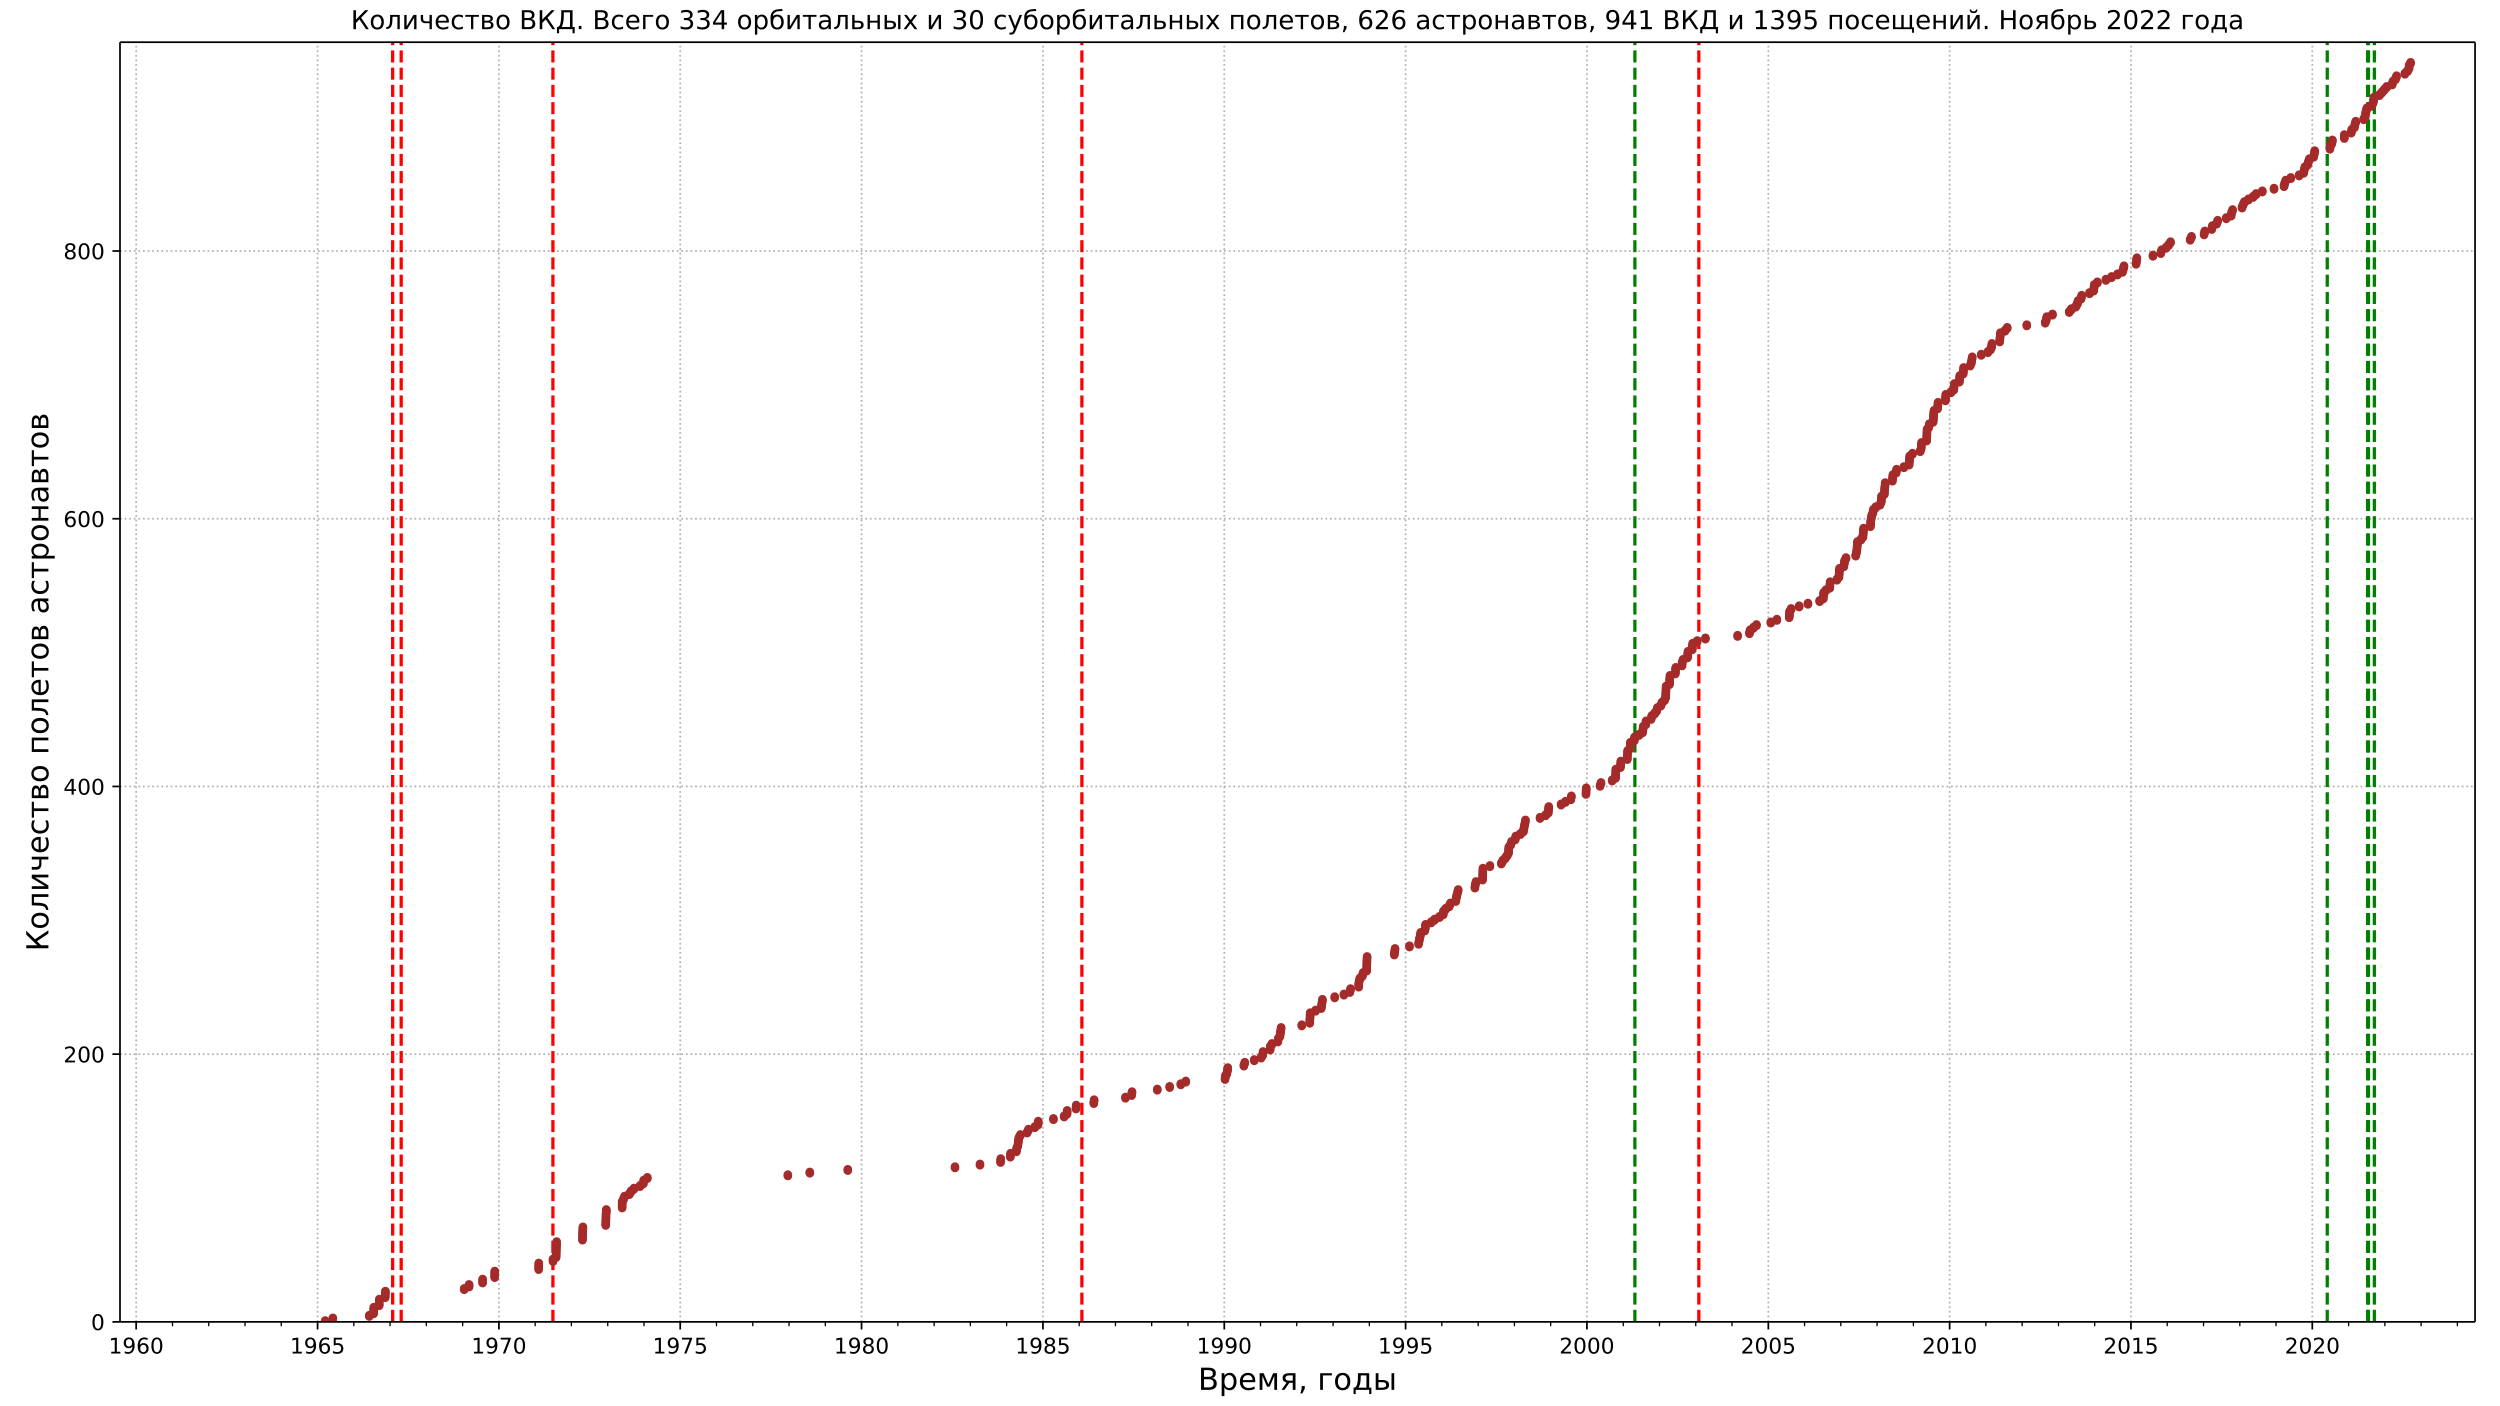 <?xml version="1.0" encoding="UTF-8"?>
<!DOCTYPE svg  PUBLIC '-//W3C//DTD SVG 1.1//EN'  'http://www.w3.org/Graphics/SVG/1.1/DTD/svg11.dtd'>
<svg height="648pt" stroke-linejoin="round" viewBox="0 0 1152 648" width="1152pt" xmlns="http://www.w3.org/2000/svg" xmlns:xlink="http://www.w3.org/1999/xlink"><defs stroke-linejoin="round"><clipPath id="a" stroke-linejoin="round"><path d="m55.296 19.44h1085.2v589.68h-1085.2z"/></clipPath><path id="b" d="m0 0v3.5" stroke="#000" stroke-linejoin="round" stroke-width=".8"/><path id="c" d="m12.406 8.297h16.109v55.625l-17.531-3.516v8.984l17.438 3.516h9.859v-64.609h16.109v-8.297h-41.984z" stroke-linejoin="round"/><path id="d" d="m10.984 1.516v8.984q3.719-1.766 7.516-2.688 3.812-.922 7.484-.922 9.766 0 14.906 6.562 5.156 6.562 5.891 19.953-2.828-4.203-7.188-6.453-4.344-2.25-9.609-2.25-10.938 0-17.312 6.609-6.375 6.625-6.375 18.109 0 11.219 6.641 18 6.641 6.797 17.672 6.797 12.656 0 19.312-9.703 6.672-9.688 6.672-28.141 0-17.234-8.188-27.516-8.172-10.281-21.984-10.281-3.719 0-7.531.734-3.797.734-7.906 2.203zm19.625 30.906q6.641 0 10.516 4.531 3.891 4.547 3.891 12.469 0 7.859-3.891 12.422-3.875 4.562-10.516 4.562t-10.516-4.562-3.875-12.422q0-7.922 3.875-12.469 3.875-4.531 10.516-4.531z" stroke-linejoin="round"/><path id="e" d="m33.016 40.375q-6.641 0-10.531-4.547-3.875-4.531-3.875-12.438 0-7.859 3.875-12.438 3.891-4.562 10.531-4.562t10.516 4.562q3.875 4.578 3.875 12.438 0 7.906-3.875 12.438-3.875 4.547-10.516 4.547zm19.578 30.922v-8.984q-3.719 1.75-7.5 2.672-3.781.938-7.5.938-9.766 0-14.922-6.594-5.141-6.594-5.875-19.922 2.875 4.25 7.219 6.516 4.359 2.266 9.578 2.266 10.984 0 17.359-6.672 6.375-6.656 6.375-18.125 0-11.234-6.641-18.031-6.641-6.781-17.672-6.781-12.656 0-19.344 9.688-6.688 9.703-6.688 28.109 0 17.281 8.203 27.562t22.016 10.281q3.719 0 7.5-.734t7.891-2.188z" stroke-linejoin="round"/><path id="f" d="m31.781 66.406q-7.609 0-11.453-7.5-3.828-7.484-3.828-22.531 0-14.984 3.828-22.484 3.844-7.5 11.453-7.5 7.672 0 11.5 7.5 3.844 7.5 3.844 22.484 0 15.047-3.844 22.531-3.828 7.5-11.5 7.5zm0 7.812q12.266 0 18.734-9.703 6.469-9.688 6.469-28.141 0-18.406-6.469-28.109-6.469-9.688-18.734-9.688-12.25 0-18.719 9.688-6.469 9.703-6.469 28.109 0 18.453 6.469 28.141 6.469 9.703 18.719 9.703z" stroke-linejoin="round"/><path id="g" d="m10.797 72.906h38.719v-8.312h-29.688v-17.859q2.141.734 4.281 1.094 2.156.359 4.312.359 12.203 0 19.328-6.688 7.141-6.688 7.141-18.109 0-11.766-7.328-18.297-7.328-6.516-20.656-6.516-4.594 0-9.359.781-4.75.781-9.828 2.344v9.922q4.391-2.391 9.078-3.562t9.906-1.172q8.453 0 13.375 4.438 4.938 4.438 4.938 12.062 0 7.609-4.938 12.047-4.922 4.453-13.375 4.453-3.953 0-7.891-.875-3.922-.875-8.016-2.734z" stroke-linejoin="round"/><path id="h" d="m8.203 72.906h46.875v-4.203l-26.469-68.703h-10.297l24.906 64.594h-35.016z" stroke-linejoin="round"/><path id="i" d="m31.781 34.625q-7.031 0-11.062-3.766-4.016-3.766-4.016-10.344 0-6.594 4.016-10.359 4.031-3.766 11.062-3.766t11.078 3.781q4.062 3.797 4.062 10.344 0 6.578-4.031 10.344-4.016 3.766-11.109 3.766zm-9.859 4.188q-6.344 1.562-9.891 5.906-3.531 4.359-3.531 10.609 0 8.734 6.219 13.812 6.234 5.078 17.062 5.078 10.891 0 17.094-5.078t6.203-13.812q0-6.25-3.547-10.609-3.531-4.344-9.828-5.906 7.125-1.656 11.094-6.5 3.984-4.828 3.984-11.797 0-10.609-6.469-16.281-6.469-5.656-18.531-5.656-12.047 0-18.531 5.656-6.469 5.672-6.469 16.281 0 6.969 4 11.797 4.016 4.844 11.141 6.5zm-3.609 15.578q0-5.656 3.531-8.828 3.547-3.172 9.938-3.172 6.359 0 9.938 3.172 3.594 3.172 3.594 8.828 0 5.672-3.594 8.844-3.578 3.172-9.938 3.172-6.391 0-9.938-3.172-3.531-3.172-3.531-8.844z" stroke-linejoin="round"/><path id="j" d="m19.188 8.297h34.422v-8.297h-46.281v8.297q5.609 5.812 15.297 15.594 9.703 9.797 12.188 12.641 4.734 5.312 6.609 9 1.891 3.688 1.891 7.25 0 5.812-4.078 9.469-4.078 3.672-10.625 3.672-4.641 0-9.797-1.609-5.141-1.609-11-4.891v9.969q5.953 2.391 11.125 3.609 5.188 1.219 9.484 1.219 11.328 0 18.062-5.672 6.734-5.656 6.734-15.125 0-4.5-1.688-8.531-1.672-4.016-6.125-9.484-1.219-1.422-7.766-8.188-6.531-6.766-18.453-18.922z" stroke-linejoin="round"/><path id="k" d="m0 0v2" stroke="#000" stroke-linejoin="round" stroke-width=".6"/><path id="l" d="m19.672 34.812v-26.703h15.828q7.953 0 11.781 3.297 3.844 3.297 3.844 10.078 0 6.844-3.844 10.078-3.828 3.25-11.781 3.25zm0 29.984v-21.969h14.609q7.219 0 10.75 2.703 3.547 2.719 3.547 8.281 0 5.516-3.547 8.25-3.531 2.734-10.75 2.734zm-9.859 8.109h25.203q11.281 0 17.375-4.688 6.109-4.688 6.109-13.328 0-6.703-3.125-10.656t-9.188-4.922q7.281-1.562 11.312-6.531 4.031-4.953 4.031-12.375 0-9.766-6.641-15.094-6.641-5.312-18.906-5.312h-26.172z" stroke-linejoin="round"/><path id="m" d="m18.109 8.203v-29h-9.031v75.484h9.031v-8.297q2.844 4.875 7.156 7.234 4.328 2.375 10.328 2.375 9.969 0 16.188-7.906 6.234-7.906 6.234-20.797t-6.234-20.812q-6.219-7.906-16.188-7.906-6 0-10.328 2.375-4.312 2.375-7.156 7.25zm30.578 19.094q0 9.906-4.078 15.547t-11.203 5.641q-7.141 0-11.219-5.641t-4.078-15.547 4.078-15.547 11.219-5.641q7.125 0 11.203 5.641t4.078 15.547z" stroke-linejoin="round"/><path id="n" d="m56.203 29.594v-4.391h-41.312q.594-9.281 5.594-14.141t13.938-4.859q5.172 0 10.031 1.266t9.656 3.812v-8.5q-4.844-2.047-9.922-3.125t-10.297-1.078q-13.094 0-20.734 7.609-7.641 7.625-7.641 20.625 0 13.422 7.25 21.297 7.25 7.891 19.562 7.891 11.031 0 17.453-7.109 6.422-7.094 6.422-19.297zm-8.984 2.641q-.094 7.359-4.125 11.75-4.031 4.406-10.672 4.406-7.516 0-12.031-4.25t-5.203-11.969z" stroke-linejoin="round"/><path id="o" d="m18.453 38.922q0-4.062 3.125-6.359 3.125-2.281 8.938-2.281h12.109v17.234h-12.109q-5.812 0-8.938-2.25t-3.125-6.344zm-12.781-38.922 16.688 23.969q-5.656 1.281-9.422 4.625-3.75 3.344-3.75 10.328 0 7.906 5.234 11.828 5.25 3.938 15.859 3.938h21.375v-54.688h-9.031v23.094h-11.172l-16.125-23.094z" stroke-linejoin="round"/><path id="p" d="m11.719 12.406h10.297v-8.406l-8-15.625h-6.297l4 15.625z" stroke-linejoin="round"/><path id="q" d="m9.078 0v54.688h38.578v-7.172h-29.547v-47.516z" stroke-linejoin="round"/><path id="r" d="m30.609 48.391q-7.219 0-11.422-5.641t-4.203-15.453 4.172-15.453q4.188-5.641 11.453-5.641 7.188 0 11.375 5.656 4.203 5.672 4.203 15.438 0 9.719-4.203 15.406-4.188 5.688-11.375 5.688zm0 7.609q11.719 0 18.406-7.625 6.703-7.609 6.703-21.078 0-13.422-6.703-21.078-6.688-7.641-18.406-7.641-11.766 0-18.438 7.641-6.656 7.656-6.656 21.078 0 13.469 6.656 21.078 6.672 7.625 18.438 7.625z" stroke-linejoin="round"/><path id="s" d="m21.625 7.172h26.078v40.344h-18.891v-6.844q0-20.109-5.766-30.859zm-13.031 0q4.438 1.953 6.391 6.109 4.797 10.297 4.797 31.062v10.344h36.953v-47.516h7.188v-20.984h-7.188v13.812h-44.328v-13.812h-7.188v20.984z" stroke-linejoin="round"/><path id="t" d="m61.047 54.688h8.984v-54.688h-8.984zm-17.594-38.468q0 4.391-3.203 6.688-3.188 2.297-9.344 2.297h-12.797v-18.031h12.797q6.156 0 9.344 2.312 3.203 2.328 3.203 6.734zm-34.375 38.469h9.031v-22.312h13.188q10.453 0 16.094-3.984 5.641-3.969 5.641-12.172t-5.641-12.219q-5.641-4-16.094-4h-22.219z" stroke-linejoin="round"/><path id="u" d="m0 0h-3.5" stroke="#000" stroke-linejoin="round" stroke-width=".8"/><path id="v" d="m37.797 64.312-24.906-38.922h24.906zm-2.594 8.594h12.406v-47.516h10.406v-8.203h-10.406v-17.188h-9.812v17.188h-32.906v9.516z" stroke-linejoin="round"/><path id="w" d="m9.812 72.906h9.859v-36.047l35.266 36.047h12.641l-28.172-28.812 29.641-44.094h-10.75l-25.281 37.547-13.344-13.625v-23.922h-9.859z" stroke-linejoin="round"/><path id="x" d="m3.719 0v7.469q8.875 1.375 11.609 7.516 3.328 8.656 3.328 30.766v8.938h36.953v-54.688h-8.984v47.516h-18.984v-5.422q0-21.094-4.297-30.562-4.594-10.109-19.625-11.531z" stroke-linejoin="round"/><path id="y" d="m55.906 54.688v-54.688h-8.938v43.891l-26.359-43.891h-11.531v54.688h8.938v-43.797l26.328 43.797z" stroke-linejoin="round"/><path id="z" d="m41.016 0v23h-16.75q-7.469 0-12.453 4.641-4.484 4.203-4.484 13.188v13.859h8.984v-13.031q0-5.719 2.531-8.594 2.594-2.891 7.672-2.891h14.5v24.516h8.984v-54.688z" stroke-linejoin="round"/><path id="A" d="m48.781 52.594v-8.406q-3.812 2.109-7.641 3.156t-7.734 1.047q-8.75 0-13.594-5.547-4.828-5.531-4.828-15.547t4.828-15.562q4.844-5.531 13.594-5.531 3.906 0 7.734 1.047t7.641 3.156v-8.312q-3.766-1.75-7.797-2.625-4.016-.891-8.562-.891-12.359 0-19.641 7.766-7.266 7.766-7.266 20.953 0 13.375 7.344 21.031 7.359 7.672 20.156 7.672 4.141 0 8.094-.859 3.953-.844 7.672-2.547z" stroke-linejoin="round"/><path id="B" d="m2.938 54.688h52.391v-7.172h-21.781v-47.516h-8.844v47.516h-21.766z" stroke-linejoin="round"/><path id="C" d="m18.062 25.203v-18.031h12.797q6.156 0 9.375 2.312 3.219 2.328 3.219 6.734 0 4.391-3.219 6.688t-9.375 2.297zm0 22.312v-15.141h11.828q5.078 0 8.297 2.016 3.219 2.031 3.219 5.656 0 3.609-3.219 5.531-3.219 1.938-8.297 1.938zm-8.984 7.172h21.391q9.625 0 14.797-3.516t5.172-10.016q0-5.016-2.641-7.984-2.625-2.953-7.812-3.672 6.203-1.172 9.625-4.891 3.422-3.703 3.422-9.281 0-7.312-5.641-11.328-5.641-4-16.094-4h-22.219z" stroke-linejoin="round"/><path id="D" d="m56.297 54.688v-54.688h-9.031v47.516h-29.156v-47.516h-9.031v54.688z" stroke-linejoin="round"/><path id="E" d="m34.281 27.484q-10.891 0-15.094-2.484t-4.203-8.5q0-4.781 3.156-7.594 3.156-2.797 8.562-2.797 7.484 0 12 5.297t4.516 14.078v2zm17.922 3.719v-31.203h-8.984v8.297q-3.078-4.969-7.672-7.344t-11.234-2.375q-8.391 0-13.359 4.719-4.953 4.719-4.953 12.625 0 9.219 6.172 13.906 6.188 4.688 18.438 4.688h12.609v.891q0 6.203-4.078 9.594t-11.453 3.391q-4.688 0-9.141-1.125-4.438-1.125-8.531-3.375v8.312q4.922 1.906 9.562 2.844 4.641.953 9.031.953 11.875 0 17.734-6.156 5.859-6.141 5.859-18.641z" stroke-linejoin="round"/><path id="F" d="m9.078 54.688h9.031v-22.312h29.156v22.312h9.031v-54.688h-9.031v25.203h-29.156v-25.203h-9.031z" stroke-linejoin="round"/><path id="G" d="m0 1.5c.398 0 .779-.158 1.061-.439.281-.281.439-.663.439-1.061s-.158-.779-.439-1.061c-.281-.281-.663-.439-1.061-.439s-.779.158-1.061.439c-.281.281-.439.663-.439 1.061s.158.779.439 1.061c.281.281.663.439 1.061.439z" stroke="#a52a2a" stroke-linejoin="round"/><path id="H" d="m22.797 8.297h32.234v56.297h-23.688v-10.344q0-24.359-5.469-40.531-1.125-3.312-3.078-5.422zm-14.391 0q6.531 3.078 8.391 8.938 4.734 15.047 4.734 41.891v13.781h43.359v-64.609h8.297v-23.969h-8.297v15.672h-51.656v-15.672h-8.297v23.969z" stroke-linejoin="round"/><path id="I" d="m10.688 12.406h10.312v-12.406h-10.312z" stroke-linejoin="round"/><path id="J" d="m40.578 39.312q7.078-1.516 11.047-6.312 3.984-4.781 3.984-11.812 0-10.781-7.422-16.703-7.422-5.906-21.094-5.906-4.578 0-9.438.906t-10.031 2.719v9.516q4.094-2.391 8.969-3.609 4.891-1.219 10.219-1.219 9.266 0 14.125 3.656t4.859 10.641q0 6.453-4.516 10.078-4.516 3.641-12.562 3.641h-8.5v8.109h8.891q7.266 0 11.125 2.906t3.859 8.375q0 5.609-3.984 8.609-3.969 3.016-11.391 3.016-4.062 0-8.703-.891-4.641-.875-10.203-2.719v8.781q5.625 1.562 10.531 2.344t9.25.781q11.234 0 17.766-5.109 6.547-5.094 6.547-13.781 0-6.062-3.469-10.234t-9.859-5.781z" stroke-linejoin="round"/><path id="K" d="m31.109 56q11.719 0 18.406-7.625 6.688-7.609 6.688-21.078 0-13.422-6.688-21.078-6.688-7.641-18.406-7.641-11.766 0-18.266 7.422t-6.844 21.297l-.281 11.188q-.25 5.797-.25 7.812 0 7.812 2.828 13.562 4.453 9.031 12.141 12.938t20.578 4.016q5.953.047 8.594.875l2.484-7.125q-2.391-.984-4.578-1.031l-12.219-.828q-6.141-.438-9.859-2.594-9.719-5.703-10.641-13.172l-.344-2.734q6.344 5.797 16.656 5.797zm0-7.609q-7.234 0-11.438-5.641-4.188-5.641-4.188-15.453t4.172-15.453 11.453-5.641q7.172 0 11.375 5.656 4.203 5.672 4.203 15.438 0 9.719-4.203 15.406t-11.375 5.688z" stroke-linejoin="round"/><path id="L" d="m43.453 16.219q0 4.391-3.203 6.688-3.188 2.297-9.344 2.297h-12.797v-18.031h12.797q6.156 0 9.344 2.312 3.203 2.328 3.203 6.734zm-34.375 38.469h9.031v-22.312h13.188q10.453 0 16.094-3.984 5.641-3.969 5.641-12.172t-5.641-12.219q-5.641-4-16.094-4h-22.219z" stroke-linejoin="round"/><path id="M" d="m54.891 54.688-19.781-26.609 20.797-28.078h-10.594l-15.922 21.484-15.906-21.484h-10.609l21.25 28.609-19.438 26.078h10.594l14.5-19.484 14.5 19.484z" stroke-linejoin="round"/></defs><g stroke-linejoin="round"><path d="m0 648h1152v-648h-1152z" fill="#fff"/><path d="m55.296 609.12h1085.2v-589.68h-1085.2z" fill="#fff"/><path clip-path="url(#a)" d="m62.743 609.12v-589.68" fill="none" stroke="#b0b0b0" stroke-dasharray=".8 1.32" stroke-width=".8"/><use stroke="#000" stroke-width=".8" x="62.743" xlink:href="#b" y="609.12"/><g transform="matrix(.1 0 0 -.1 50.018 623.72)"><use xlink:href="#c"/><use x="63.623" xlink:href="#d"/><use x="127.246" xlink:href="#e"/><use x="190.869" xlink:href="#f"/></g><path clip-path="url(#a)" d="m146.34 609.12v-589.68" fill="none" stroke="#b0b0b0" stroke-dasharray=".8 1.32" stroke-width=".8"/><use stroke="#000" stroke-width=".8" x="146.34" xlink:href="#b" y="609.12"/><g transform="matrix(.1 0 0 -.1 133.62 623.72)"><use xlink:href="#c"/><use x="63.623" xlink:href="#d"/><use x="127.246" xlink:href="#e"/><use x="190.869" xlink:href="#g"/></g><path clip-path="url(#a)" d="m229.89 609.12v-589.68" fill="none" stroke="#b0b0b0" stroke-dasharray=".8 1.32" stroke-width=".8"/><use stroke="#000" stroke-width=".8" x="229.892" xlink:href="#b" y="609.12"/><g transform="matrix(.1 0 0 -.1 217.17 623.72)"><use xlink:href="#c"/><use x="63.623" xlink:href="#d"/><use x="127.246" xlink:href="#h"/><use x="190.869" xlink:href="#f"/></g><path clip-path="url(#a)" d="m313.44 609.12v-589.68" fill="none" stroke="#b0b0b0" stroke-dasharray=".8 1.32" stroke-width=".8"/><use stroke="#000" stroke-width=".8" x="313.443" xlink:href="#b" y="609.12"/><g transform="matrix(.1 0 0 -.1 300.72 623.72)"><use xlink:href="#c"/><use x="63.623" xlink:href="#d"/><use x="127.246" xlink:href="#h"/><use x="190.869" xlink:href="#g"/></g><path clip-path="url(#a)" d="m397 609.12v-589.68" fill="none" stroke="#b0b0b0" stroke-dasharray=".8 1.32" stroke-width=".8"/><use stroke="#000" stroke-width=".8" x="396.995" xlink:href="#b" y="609.12"/><g transform="matrix(.1 0 0 -.1 384.27 623.72)"><use xlink:href="#c"/><use x="63.623" xlink:href="#d"/><use x="127.246" xlink:href="#i"/><use x="190.869" xlink:href="#f"/></g><path clip-path="url(#a)" d="m480.59 609.12v-589.68" fill="none" stroke="#b0b0b0" stroke-dasharray=".8 1.32" stroke-width=".8"/><use stroke="#000" stroke-width=".8" x="480.593" xlink:href="#b" y="609.12"/><g transform="matrix(.1 0 0 -.1 467.87 623.72)"><use xlink:href="#c"/><use x="63.623" xlink:href="#d"/><use x="127.246" xlink:href="#i"/><use x="190.869" xlink:href="#g"/></g><path clip-path="url(#a)" d="m564.14 609.12v-589.68" fill="none" stroke="#b0b0b0" stroke-dasharray=".8 1.32" stroke-width=".8"/><use stroke="#000" stroke-width=".8" x="564.144" xlink:href="#b" y="609.12"/><g transform="matrix(.1 0 0 -.1 551.42 623.72)"><use xlink:href="#c"/><use x="63.623" xlink:href="#d"/><use x="127.246" xlink:href="#d"/><use x="190.869" xlink:href="#f"/></g><path clip-path="url(#a)" d="m647.7 609.12v-589.68" fill="none" stroke="#b0b0b0" stroke-dasharray=".8 1.32" stroke-width=".8"/><use stroke="#000" stroke-width=".8" x="647.696" xlink:href="#b" y="609.12"/><g transform="matrix(.1 0 0 -.1 634.97 623.72)"><use xlink:href="#c"/><use x="63.623" xlink:href="#d"/><use x="127.246" xlink:href="#d"/><use x="190.869" xlink:href="#g"/></g><path clip-path="url(#a)" d="m731.25 609.12v-589.68" fill="none" stroke="#b0b0b0" stroke-dasharray=".8 1.32" stroke-width=".8"/><use stroke="#000" stroke-width=".8" x="731.248" xlink:href="#b" y="609.12"/><g transform="matrix(.1 0 0 -.1 718.52 623.72)"><use xlink:href="#j"/><use x="63.623" xlink:href="#f"/><use x="127.246" xlink:href="#f"/><use x="190.869" xlink:href="#f"/></g><path clip-path="url(#a)" d="m814.85 609.12v-589.68" fill="none" stroke="#b0b0b0" stroke-dasharray=".8 1.32" stroke-width=".8"/><use stroke="#000" stroke-width=".8" x="814.845" xlink:href="#b" y="609.12"/><g transform="matrix(.1 0 0 -.1 802.12 623.72)"><use xlink:href="#j"/><use x="63.623" xlink:href="#f"/><use x="127.246" xlink:href="#f"/><use x="190.869" xlink:href="#g"/></g><path clip-path="url(#a)" d="m898.4 609.12v-589.68" fill="none" stroke="#b0b0b0" stroke-dasharray=".8 1.32" stroke-width=".8"/><use stroke="#000" stroke-width=".8" x="898.397" xlink:href="#b" y="609.12"/><g transform="matrix(.1 0 0 -.1 885.67 623.72)"><use xlink:href="#j"/><use x="63.623" xlink:href="#f"/><use x="127.246" xlink:href="#c"/><use x="190.869" xlink:href="#f"/></g><path clip-path="url(#a)" d="m981.95 609.12v-589.68" fill="none" stroke="#b0b0b0" stroke-dasharray=".8 1.32" stroke-width=".8"/><use stroke="#000" stroke-width=".8" x="981.948" xlink:href="#b" y="609.12"/><g transform="matrix(.1 0 0 -.1 969.22 623.72)"><use xlink:href="#j"/><use x="63.623" xlink:href="#f"/><use x="127.246" xlink:href="#c"/><use x="190.869" xlink:href="#g"/></g><path clip-path="url(#a)" d="m1065.5 609.12v-589.68" fill="none" stroke="#b0b0b0" stroke-dasharray=".8 1.32" stroke-width=".8"/><use stroke="#000" stroke-width=".8" x="1065.5" xlink:href="#b" y="609.12"/><g transform="matrix(.1 0 0 -.1 1052.8 623.72)"><use xlink:href="#j"/><use x="63.623" xlink:href="#f"/><use x="127.246" xlink:href="#j"/><use x="190.869" xlink:href="#f"/></g><g stroke="#000"><use stroke-width=".6" x="79.49" xlink:href="#k" y="609.12"/><use stroke-width=".6" x="96.191" xlink:href="#k" y="609.12"/><use stroke-width=".6" x="112.892" xlink:href="#k" y="609.12"/><use stroke-width=".6" x="129.593" xlink:href="#k" y="609.12"/><use stroke-width=".6" x="163.041" xlink:href="#k" y="609.12"/><use stroke-width=".6" x="179.742" xlink:href="#k" y="609.12"/><use stroke-width=".6" x="196.444" xlink:href="#k" y="609.12"/><use stroke-width=".6" x="213.191" xlink:href="#k" y="609.12"/><use stroke-width=".6" x="246.593" xlink:href="#k" y="609.12"/><use stroke-width=".6" x="263.294" xlink:href="#k" y="609.12"/><use stroke-width=".6" x="280.041" xlink:href="#k" y="609.12"/><use stroke-width=".6" x="296.742" xlink:href="#k" y="609.12"/><use stroke-width=".6" x="330.145" xlink:href="#k" y="609.12"/><use stroke-width=".6" x="346.892" xlink:href="#k" y="609.12"/><use stroke-width=".6" x="363.593" xlink:href="#k" y="609.12"/><use stroke-width=".6" x="380.294" xlink:href="#k" y="609.12"/><use stroke-width=".6" x="413.742" xlink:href="#k" y="609.12"/><use stroke-width=".6" x="430.443" xlink:href="#k" y="609.12"/><use stroke-width=".6" x="447.144" xlink:href="#k" y="609.12"/><use stroke-width=".6" x="463.846" xlink:href="#k" y="609.12"/><use stroke-width=".6" x="497.294" xlink:href="#k" y="609.12"/><use stroke-width=".6" x="513.995" xlink:href="#k" y="609.12"/><use stroke-width=".6" x="530.696" xlink:href="#k" y="609.12"/><use stroke-width=".6" x="547.443" xlink:href="#k" y="609.12"/><use stroke-width=".6" x="580.845" xlink:href="#k" y="609.12"/><use stroke-width=".6" x="597.547" xlink:href="#k" y="609.12"/><use stroke-width=".6" x="614.294" xlink:href="#k" y="609.12"/><use stroke-width=".6" x="630.995" xlink:href="#k" y="609.12"/><use stroke-width=".6" x="664.397" xlink:href="#k" y="609.12"/><use stroke-width=".6" x="681.144" xlink:href="#k" y="609.12"/><use stroke-width=".6" x="697.845" xlink:href="#k" y="609.12"/><use stroke-width=".6" x="714.546" xlink:href="#k" y="609.12"/><use stroke-width=".6" x="747.995" xlink:href="#k" y="609.12"/><use stroke-width=".6" x="764.696" xlink:href="#k" y="609.12"/><use stroke-width=".6" x="781.397" xlink:href="#k" y="609.12"/><use stroke-width=".6" x="798.098" xlink:href="#k" y="609.12"/><use stroke-width=".6" x="831.546" xlink:href="#k" y="609.12"/><use stroke-width=".6" x="848.247" xlink:href="#k" y="609.12"/><use stroke-width=".6" x="864.949" xlink:href="#k" y="609.12"/><use stroke-width=".6" x="881.696" xlink:href="#k" y="609.12"/><use stroke-width=".6" x="915.098" xlink:href="#k" y="609.12"/><use stroke-width=".6" x="931.799" xlink:href="#k" y="609.12"/><use stroke-width=".6" x="948.546" xlink:href="#k" y="609.12"/><use stroke-width=".6" x="965.247" xlink:href="#k" y="609.12"/><use stroke-width=".6" x="998.65" xlink:href="#k" y="609.12"/><use stroke-width=".6" x="1015.397" xlink:href="#k" y="609.12"/><use stroke-width=".6" x="1032.098" xlink:href="#k" y="609.12"/><use stroke-width=".6" x="1048.799" xlink:href="#k" y="609.12"/><use stroke-width=".6" x="1082.247" xlink:href="#k" y="609.12"/><use stroke-width=".6" x="1098.948" xlink:href="#k" y="609.12"/><use stroke-width=".6" x="1115.649" xlink:href="#k" y="609.12"/><use stroke-width=".6" x="1132.351" xlink:href="#k" y="609.12"/></g><g transform="matrix(.14 0 0 -.14 552.07 640.44)"><use xlink:href="#l"/><use x="68.604" xlink:href="#m"/><use x="132.08" xlink:href="#n"/><path d="m9.078 54.688h13.141l15.531-36.625 15.578 36.625h13.031v-54.688h-9.031v46.094l-15.094-35.594h-8.984l-15.141 35.594v-46.094h-9.031z" transform="translate(193.604)"/><use x="269.043" xlink:href="#o"/><use x="329.199" xlink:href="#p"/><use x="392.773" xlink:href="#q"/><use x="445.312" xlink:href="#r"/><use x="506.494" xlink:href="#s"/><use x="575.635" xlink:href="#t"/></g><path clip-path="url(#a)" d="m55.296 609.12h1085.2" fill="none" stroke="#b0b0b0" stroke-dasharray=".8 1.32" stroke-width=".8"/><use stroke="#000" stroke-width=".8" x="55.296" xlink:href="#u" y="609.12"/><use transform="matrix(.1 0 0 -.1 41.934 612.92)" xlink:href="#f"/><path clip-path="url(#a)" d="m55.296 485.76h1085.2" fill="none" stroke="#b0b0b0" stroke-dasharray=".8 1.32" stroke-width=".8"/><use stroke="#000" stroke-width=".8" x="55.296" xlink:href="#u" y="485.756"/><g transform="matrix(.1 0 0 -.1 29.208 489.56)"><use xlink:href="#j"/><use x="63.623" xlink:href="#f"/><use x="127.246" xlink:href="#f"/></g><path clip-path="url(#a)" d="m55.296 362.39h1085.2" fill="none" stroke="#b0b0b0" stroke-dasharray=".8 1.32" stroke-width=".8"/><use stroke="#000" stroke-width=".8" x="55.296" xlink:href="#u" y="362.392"/><g transform="matrix(.1 0 0 -.1 29.208 366.19)"><use xlink:href="#v"/><use x="63.623" xlink:href="#f"/><use x="127.246" xlink:href="#f"/></g><path clip-path="url(#a)" d="m55.296 239.03h1085.2" fill="none" stroke="#b0b0b0" stroke-dasharray=".8 1.32" stroke-width=".8"/><use stroke="#000" stroke-width=".8" x="55.296" xlink:href="#u" y="239.028"/><g transform="matrix(.1 0 0 -.1 29.208 242.83)"><use xlink:href="#e"/><use x="63.623" xlink:href="#f"/><use x="127.246" xlink:href="#f"/></g><path clip-path="url(#a)" d="m55.296 115.66h1085.2" fill="none" stroke="#b0b0b0" stroke-dasharray=".8 1.32" stroke-width=".8"/><use stroke="#000" stroke-width=".8" x="55.296" xlink:href="#u" y="115.664"/><g transform="matrix(.1 0 0 -.1 29.208 119.46)"><use xlink:href="#i"/><use x="63.623" xlink:href="#f"/><use x="127.246" xlink:href="#f"/></g><g transform="matrix(0 -.14 -.14 0 22.297 438.33)"><use xlink:href="#w"/><use x="70.996" xlink:href="#r"/><use x="132.178" xlink:href="#x"/><use x="196.094" xlink:href="#y"/><use x="261.084" xlink:href="#z"/><use x="320.166" xlink:href="#n"/><use x="381.689" xlink:href="#A"/><use x="436.67" xlink:href="#B"/><use x="494.922" xlink:href="#C"/><use x="553.857" xlink:href="#r"/><use x="646.826" xlink:href="#D"/><use x="712.207" xlink:href="#r"/><use x="773.389" xlink:href="#x"/><use x="837.305" xlink:href="#n"/><use x="898.828" xlink:href="#B"/><use x="957.08" xlink:href="#r"/><use x="1018.262" xlink:href="#C"/><use x="1108.984" xlink:href="#E"/><use x="1170.264" xlink:href="#A"/><use x="1225.244" xlink:href="#B"/><use x="1283.496" xlink:href="#m"/><use x="1346.973" xlink:href="#r"/><use x="1408.154" xlink:href="#F"/><use x="1473.535" xlink:href="#E"/><use x="1534.814" xlink:href="#C"/><use x="1593.75" xlink:href="#B"/><use x="1652.002" xlink:href="#r"/><use x="1713.184" xlink:href="#C"/></g><path clip-path="url(#a)" d="m180.93 609.12v-589.68" fill="none" stroke="#f00" stroke-dasharray="5.55 2.4" stroke-width="1.5"/><path clip-path="url(#a)" d="m184.87 609.12v-589.68" fill="none" stroke="#f00" stroke-dasharray="5.55 2.4" stroke-width="1.5"/><path clip-path="url(#a)" d="m254.78 609.12v-589.68" fill="none" stroke="#f00" stroke-dasharray="5.55 2.4" stroke-width="1.5"/><path clip-path="url(#a)" d="m498.53 609.12v-589.68" fill="none" stroke="#f00" stroke-dasharray="5.55 2.4" stroke-width="1.5"/><path clip-path="url(#a)" d="m782.82 609.12v-589.68" fill="none" stroke="#f00" stroke-dasharray="5.55 2.4" stroke-width="1.5"/><path clip-path="url(#a)" d="m753.35 609.12v-589.68" fill="none" stroke="#008000" stroke-dasharray="5.55 2.4" stroke-width="1.5"/><path clip-path="url(#a)" d="m1072.4 609.12v-589.68" fill="none" stroke="#008000" stroke-dasharray="5.55 2.4" stroke-width="1.5"/><path clip-path="url(#a)" d="m1091 609.12v-589.68" fill="none" stroke="#008000" stroke-dasharray="5.55 2.4" stroke-width="1.5"/><path clip-path="url(#a)" d="m1091.4 609.12v-589.68" fill="none" stroke="#008000" stroke-dasharray="5.55 2.4" stroke-width="1.5"/><path clip-path="url(#a)" d="m1094.1 609.12v-589.68" fill="none" stroke="#008000" stroke-dasharray="5.55 2.4" stroke-width="1.5"/><g clip-path="url(#a)" fill="#a52a2a" stroke="#a52a2a"><use x="149.834" xlink:href="#G" y="608.503"/><use x="153.378" xlink:href="#G" y="607.886"/><use x="153.378" xlink:href="#G" y="607.27"/><use x="170.162" xlink:href="#G" y="606.653"/><use x="170.162" xlink:href="#G" y="606.036"/><use x="172.188" xlink:href="#G" y="605.419"/><use x="172.188" xlink:href="#G" y="604.802"/><use x="172.237" xlink:href="#G" y="604.185"/><use x="172.237" xlink:href="#G" y="603.569"/><use x="172.24" xlink:href="#G" y="602.952"/><use x="172.24" xlink:href="#G" y="602.335"/><use x="174.737" xlink:href="#G" y="601.718"/><use x="174.737" xlink:href="#G" y="601.101"/><use x="174.74" xlink:href="#G" y="600.485"/><use x="174.74" xlink:href="#G" y="599.868"/><use x="174.779" xlink:href="#G" y="599.251"/><use x="174.779" xlink:href="#G" y="598.634"/><use x="177.486" xlink:href="#G" y="598.017"/><use x="177.486" xlink:href="#G" y="597.4"/><use x="177.53" xlink:href="#G" y="596.784"/><use x="177.53" xlink:href="#G" y="596.167"/><use x="177.575" xlink:href="#G" y="595.55"/><use x="177.575" xlink:href="#G" y="594.933"/><use x="213.898" xlink:href="#G" y="594.316"/><use x="213.898" xlink:href="#G" y="593.699"/><use x="216.151" xlink:href="#G" y="593.083"/><use x="216.151" xlink:href="#G" y="592.466"/><use x="216.151" xlink:href="#G" y="591.849"/><use x="222.393" xlink:href="#G" y="591.232"/><use x="222.393" xlink:href="#G" y="590.615"/><use x="222.402" xlink:href="#G" y="589.999"/><use x="222.402" xlink:href="#G" y="589.382"/><use x="227.946" xlink:href="#G" y="588.765"/><use x="227.946" xlink:href="#G" y="588.148"/><use x="227.977" xlink:href="#G" y="587.531"/><use x="227.977" xlink:href="#G" y="586.914"/><use x="227.987" xlink:href="#G" y="586.298"/><use x="227.987" xlink:href="#G" y="585.681"/><use x="248.222" xlink:href="#G" y="585.064"/><use x="248.222" xlink:href="#G" y="584.447"/><use x="248.256" xlink:href="#G" y="583.83"/><use x="248.256" xlink:href="#G" y="583.214"/><use x="248.266" xlink:href="#G" y="582.597"/><use x="248.266" xlink:href="#G" y="581.98"/><use x="254.827" xlink:href="#G" y="581.363"/><use x="254.827" xlink:href="#G" y="580.746"/><use x="254.827" xlink:href="#G" y="580.129"/><use x="256.248" xlink:href="#G" y="579.513"/><use x="256.248" xlink:href="#G" y="578.896"/><use x="256.273" xlink:href="#G" y="578.279"/><use x="256.273" xlink:href="#G" y="577.662"/><use x="256.316" xlink:href="#G" y="577.045"/><use x="256.316" xlink:href="#G" y="576.429"/><use x="256.356" xlink:href="#G" y="575.812"/><use x="256.356" xlink:href="#G" y="575.195"/><use x="256.367" xlink:href="#G" y="574.578"/><use x="256.367" xlink:href="#G" y="573.961"/><use x="256.506" xlink:href="#G" y="573.344"/><use x="256.506" xlink:href="#G" y="572.728"/><use x="256.506" xlink:href="#G" y="572.111"/><use x="268.405" xlink:href="#G" y="571.494"/><use x="268.405" xlink:href="#G" y="570.877"/><use x="268.45" xlink:href="#G" y="570.26"/><use x="268.45" xlink:href="#G" y="569.644"/><use x="268.494" xlink:href="#G" y="569.027"/><use x="268.494" xlink:href="#G" y="568.41"/><use x="268.507" xlink:href="#G" y="567.793"/><use x="268.507" xlink:href="#G" y="567.176"/><use x="268.595" xlink:href="#G" y="566.559"/><use x="268.595" xlink:href="#G" y="565.943"/><use x="268.595" xlink:href="#G" y="565.326"/><use x="279.126" xlink:href="#G" y="564.709"/><use x="279.126" xlink:href="#G" y="564.092"/><use x="279.171" xlink:href="#G" y="563.475"/><use x="279.171" xlink:href="#G" y="562.858"/><use x="279.214" xlink:href="#G" y="562.242"/><use x="279.214" xlink:href="#G" y="561.625"/><use x="279.23" xlink:href="#G" y="561.008"/><use x="279.23" xlink:href="#G" y="560.391"/><use x="279.257" xlink:href="#G" y="559.774"/><use x="279.257" xlink:href="#G" y="559.158"/><use x="279.394" xlink:href="#G" y="558.541"/><use x="279.394" xlink:href="#G" y="557.924"/><use x="279.394" xlink:href="#G" y="557.307"/><use x="286.676" xlink:href="#G" y="556.69"/><use x="286.676" xlink:href="#G" y="556.073"/><use x="286.676" xlink:href="#G" y="555.457"/><use x="286.681" xlink:href="#G" y="554.84"/><use x="286.681" xlink:href="#G" y="554.223"/><use x="286.681" xlink:href="#G" y="553.606"/><use x="287.254" xlink:href="#G" y="552.989"/><use x="287.254" xlink:href="#G" y="552.373"/><use x="287.795" xlink:href="#G" y="551.756"/><use x="287.795" xlink:href="#G" y="551.139"/><use x="290.004" xlink:href="#G" y="550.522"/><use x="290.004" xlink:href="#G" y="549.905"/><use x="290.825" xlink:href="#G" y="549.288"/><use x="290.825" xlink:href="#G" y="548.672"/><use x="292.142" xlink:href="#G" y="548.055"/><use x="292.142" xlink:href="#G" y="547.438"/><use x="294.946" xlink:href="#G" y="546.821"/><use x="294.946" xlink:href="#G" y="546.204"/><use x="296.454" xlink:href="#G" y="545.588"/><use x="296.454" xlink:href="#G" y="544.971"/><use x="296.638" xlink:href="#G" y="544.354"/><use x="296.638" xlink:href="#G" y="543.737"/><use x="298.281" xlink:href="#G" y="543.12"/><use x="298.281" xlink:href="#G" y="542.503"/><use x="363.039" xlink:href="#G" y="541.887"/><use x="363.039" xlink:href="#G" y="541.27"/><use x="373.163" xlink:href="#G" y="540.653"/><use x="373.164" xlink:href="#G" y="540.036"/><use x="390.662" xlink:href="#G" y="539.419"/><use x="390.662" xlink:href="#G" y="538.803"/><use x="440.057" xlink:href="#G" y="538.186"/><use x="440.057" xlink:href="#G" y="537.569"/><use x="451.577" xlink:href="#G" y="536.952"/><use x="451.577" xlink:href="#G" y="536.335"/><use x="461.064" xlink:href="#G" y="535.718"/><use x="461.064" xlink:href="#G" y="535.102"/><use x="461.153" xlink:href="#G" y="534.485"/><use x="461.153" xlink:href="#G" y="533.868"/><use x="465.562" xlink:href="#G" y="533.251"/><use x="465.562" xlink:href="#G" y="532.634"/><use x="465.65" xlink:href="#G" y="532.017"/><use x="465.65" xlink:href="#G" y="531.401"/><use x="468.357" xlink:href="#G" y="530.784"/><use x="468.357" xlink:href="#G" y="530.167"/><use x="468.483" xlink:href="#G" y="529.55"/><use x="468.483" xlink:href="#G" y="528.933"/><use x="469.025" xlink:href="#G" y="528.317"/><use x="469.025" xlink:href="#G" y="527.7"/><use x="469.158" xlink:href="#G" y="527.083"/><use x="469.158" xlink:href="#G" y="526.466"/><use x="469.294" xlink:href="#G" y="525.849"/><use x="469.294" xlink:href="#G" y="525.232"/><use x="469.518" xlink:href="#G" y="524.616"/><use x="469.518" xlink:href="#G" y="523.999"/><use x="470.194" xlink:href="#G" y="523.382"/><use x="470.194" xlink:href="#G" y="522.765"/><use x="473.3" xlink:href="#G" y="522.148"/><use x="473.3" xlink:href="#G" y="521.532"/><use x="473.929" xlink:href="#G" y="520.915"/><use x="473.929" xlink:href="#G" y="520.298"/><use x="476.87" xlink:href="#G" y="519.681"/><use x="476.87" xlink:href="#G" y="519.064"/><use x="478.33" xlink:href="#G" y="518.447"/><use x="478.33" xlink:href="#G" y="517.831"/><use x="478.417" xlink:href="#G" y="517.214"/><use x="478.417" xlink:href="#G" y="516.597"/><use x="485.421" xlink:href="#G" y="515.98"/><use x="485.421" xlink:href="#G" y="515.363"/><use x="490.353" xlink:href="#G" y="514.747"/><use x="490.353" xlink:href="#G" y="514.13"/><use x="491.689" xlink:href="#G" y="513.513"/><use x="491.689" xlink:href="#G" y="512.896"/><use x="491.734" xlink:href="#G" y="512.279"/><use x="491.734" xlink:href="#G" y="511.662"/><use x="495.825" xlink:href="#G" y="511.046"/><use x="495.825" xlink:href="#G" y="510.429"/><use x="495.914" xlink:href="#G" y="509.812"/><use x="495.914" xlink:href="#G" y="509.195"/><use x="504.031" xlink:href="#G" y="508.578"/><use x="504.031" xlink:href="#G" y="507.962"/><use x="504.167" xlink:href="#G" y="507.345"/><use x="504.167" xlink:href="#G" y="506.728"/><use x="518.608" xlink:href="#G" y="506.111"/><use x="518.608" xlink:href="#G" y="505.494"/><use x="521.44" xlink:href="#G" y="504.877"/><use x="521.44" xlink:href="#G" y="504.261"/><use x="521.62" xlink:href="#G" y="503.644"/><use x="521.62" xlink:href="#G" y="503.027"/><use x="533.277" xlink:href="#G" y="502.41"/><use x="533.277" xlink:href="#G" y="501.793"/><use x="538.989" xlink:href="#G" y="501.176"/><use x="538.989" xlink:href="#G" y="500.56"/><use x="544.114" xlink:href="#G" y="499.943"/><use x="544.114" xlink:href="#G" y="499.326"/><use x="546.41" xlink:href="#G" y="498.709"/><use x="546.41" xlink:href="#G" y="498.092"/><use x="564.503" xlink:href="#G" y="497.476"/><use x="564.503" xlink:href="#G" y="496.859"/><use x="564.636" xlink:href="#G" y="496.242"/><use x="564.636" xlink:href="#G" y="495.625"/><use x="565.311" xlink:href="#G" y="495.008"/><use x="565.311" xlink:href="#G" y="494.391"/><use x="565.578" xlink:href="#G" y="493.775"/><use x="565.578" xlink:href="#G" y="493.158"/><use x="565.757" xlink:href="#G" y="492.541"/><use x="565.757" xlink:href="#G" y="491.924"/><use x="573.183" xlink:href="#G" y="491.307"/><use x="573.183" xlink:href="#G" y="490.691"/><use x="573.592" xlink:href="#G" y="490.074"/><use x="573.592" xlink:href="#G" y="489.457"/><use x="577.958" xlink:href="#G" y="488.84"/><use x="577.958" xlink:href="#G" y="488.223"/><use x="581.152" xlink:href="#G" y="487.606"/><use x="581.152" xlink:href="#G" y="486.99"/><use x="581.873" xlink:href="#G" y="486.373"/><use x="581.873" xlink:href="#G" y="485.756"/><use x="582.007" xlink:href="#G" y="485.139"/><use x="582.007" xlink:href="#G" y="484.522"/><use x="585.274" xlink:href="#G" y="483.906"/><use x="585.274" xlink:href="#G" y="483.289"/><use x="585.312" xlink:href="#G" y="482.672"/><use x="585.312" xlink:href="#G" y="482.055"/><use x="586.101" xlink:href="#G" y="481.438"/><use x="586.101" xlink:href="#G" y="480.821"/><use x="588.847" xlink:href="#G" y="480.205"/><use x="588.847" xlink:href="#G" y="479.588"/><use x="589.026" xlink:href="#G" y="478.971"/><use x="589.026" xlink:href="#G" y="478.354"/><use x="589.79" xlink:href="#G" y="477.737"/><use x="589.79" xlink:href="#G" y="477.121"/><use x="589.972" xlink:href="#G" y="476.504"/><use x="589.972" xlink:href="#G" y="475.887"/><use x="590.152" xlink:href="#G" y="475.27"/><use x="590.152" xlink:href="#G" y="474.653"/><use x="590.334" xlink:href="#G" y="474.036"/><use x="590.334" xlink:href="#G" y="473.42"/><use x="599.873" xlink:href="#G" y="472.803"/><use x="599.873" xlink:href="#G" y="472.186"/><use x="603.534" xlink:href="#G" y="471.569"/><use x="603.534" xlink:href="#G" y="470.952"/><use x="603.581" xlink:href="#G" y="470.335"/><use x="603.581" xlink:href="#G" y="469.719"/><use x="603.673" xlink:href="#G" y="469.102"/><use x="603.673" xlink:href="#G" y="468.485"/><use x="603.673" xlink:href="#G" y="467.868"/><use x="603.718" xlink:href="#G" y="467.251"/><use x="603.718" xlink:href="#G" y="466.635"/><use x="606.219" xlink:href="#G" y="466.018"/><use x="606.219" xlink:href="#G" y="465.401"/><use x="608.829" xlink:href="#G" y="464.784"/><use x="608.829" xlink:href="#G" y="464.167"/><use x="609.008" xlink:href="#G" y="463.55"/><use x="609.008" xlink:href="#G" y="462.934"/><use x="609.188" xlink:href="#G" y="462.317"/><use x="609.188" xlink:href="#G" y="461.7"/><use x="609.367" xlink:href="#G" y="461.083"/><use x="609.367" xlink:href="#G" y="460.466"/><use x="615.046" xlink:href="#G" y="459.85"/><use x="615.046" xlink:href="#G" y="459.233"/><use x="619.27" xlink:href="#G" y="458.616"/><use x="619.27" xlink:href="#G" y="457.999"/><use x="622.014" xlink:href="#G" y="457.382"/><use x="622.014" xlink:href="#G" y="456.765"/><use x="622.326" xlink:href="#G" y="456.149"/><use x="622.326" xlink:href="#G" y="455.532"/><use x="626.11" xlink:href="#G" y="454.915"/><use x="626.11" xlink:href="#G" y="454.298"/><use x="626.115" xlink:href="#G" y="453.681"/><use x="626.115" xlink:href="#G" y="453.065"/><use x="626.289" xlink:href="#G" y="452.448"/><use x="626.289" xlink:href="#G" y="451.831"/><use x="626.65" xlink:href="#G" y="451.214"/><use x="626.65" xlink:href="#G" y="450.597"/><use x="627.776" xlink:href="#G" y="449.98"/><use x="627.776" xlink:href="#G" y="449.364"/><use x="628.092" xlink:href="#G" y="448.747"/><use x="628.092" xlink:href="#G" y="448.13"/><use x="629.766" xlink:href="#G" y="447.513"/><use x="629.766" xlink:href="#G" y="446.896"/><use x="629.812" xlink:href="#G" y="446.279"/><use x="629.812" xlink:href="#G" y="445.663"/><use x="629.824" xlink:href="#G" y="445.046"/><use x="629.824" xlink:href="#G" y="444.429"/><use x="629.858" xlink:href="#G" y="443.812"/><use x="629.858" xlink:href="#G" y="443.195"/><use x="629.902" xlink:href="#G" y="442.579"/><use x="629.902" xlink:href="#G" y="441.962"/><use x="629.949" xlink:href="#G" y="441.345"/><use x="629.949" xlink:href="#G" y="440.728"/><use x="642.493" xlink:href="#G" y="440.111"/><use x="642.493" xlink:href="#G" y="439.494"/><use x="642.675" xlink:href="#G" y="438.878"/><use x="642.675" xlink:href="#G" y="438.261"/><use x="642.828" xlink:href="#G" y="437.644"/><use x="642.828" xlink:href="#G" y="437.027"/><use x="649.503" xlink:href="#G" y="436.41"/><use x="649.503" xlink:href="#G" y="435.794"/><use x="653.698" xlink:href="#G" y="435.177"/><use x="653.698" xlink:href="#G" y="434.56"/><use x="653.924" xlink:href="#G" y="433.943"/><use x="653.924" xlink:href="#G" y="433.326"/><use x="654.148" xlink:href="#G" y="432.709"/><use x="654.148" xlink:href="#G" y="432.093"/><use x="654.465" xlink:href="#G" y="431.476"/><use x="654.465" xlink:href="#G" y="430.859"/><use x="654.647" xlink:href="#G" y="430.242"/><use x="654.647" xlink:href="#G" y="429.625"/><use x="656.58" xlink:href="#G" y="429.009"/><use x="656.58" xlink:href="#G" y="428.392"/><use x="656.803" xlink:href="#G" y="427.775"/><use x="656.803" xlink:href="#G" y="427.158"/><use x="656.894" xlink:href="#G" y="426.541"/><use x="656.894" xlink:href="#G" y="425.924"/><use x="659.517" xlink:href="#G" y="425.308"/><use x="659.517" xlink:href="#G" y="424.691"/><use x="661.079" xlink:href="#G" y="424.074"/><use x="661.079" xlink:href="#G" y="423.457"/><use x="663.336" xlink:href="#G" y="422.84"/><use x="663.336" xlink:href="#G" y="422.224"/><use x="665.048" xlink:href="#G" y="421.607"/><use x="665.048" xlink:href="#G" y="420.99"/><use x="665.14" xlink:href="#G" y="420.373"/><use x="665.14" xlink:href="#G" y="419.756"/><use x="666.163" xlink:href="#G" y="419.139"/><use x="666.163" xlink:href="#G" y="418.523"/><use x="667.785" xlink:href="#G" y="417.906"/><use x="667.785" xlink:href="#G" y="417.289"/><use x="668.344" xlink:href="#G" y="416.672"/><use x="668.344" xlink:href="#G" y="416.055"/><use x="670.847" xlink:href="#G" y="415.438"/><use x="670.847" xlink:href="#G" y="414.822"/><use x="671.026" xlink:href="#G" y="414.205"/><use x="671.026" xlink:href="#G" y="413.588"/><use x="671.296" xlink:href="#G" y="412.971"/><use x="671.296" xlink:href="#G" y="412.354"/><use x="671.613" xlink:href="#G" y="411.738"/><use x="671.613" xlink:href="#G" y="411.121"/><use x="671.926" xlink:href="#G" y="410.504"/><use x="671.926" xlink:href="#G" y="409.887"/><use x="679.639" xlink:href="#G" y="409.27"/><use x="679.639" xlink:href="#G" y="408.653"/><use x="679.802" xlink:href="#G" y="408.037"/><use x="679.802" xlink:href="#G" y="407.42"/><use x="680.118" xlink:href="#G" y="406.803"/><use x="680.118" xlink:href="#G" y="406.186"/><use x="683.166" xlink:href="#G" y="405.569"/><use x="683.166" xlink:href="#G" y="404.953"/><use x="683.209" xlink:href="#G" y="404.336"/><use x="683.209" xlink:href="#G" y="403.719"/><use x="683.254" xlink:href="#G" y="403.102"/><use x="683.254" xlink:href="#G" y="402.485"/><use x="683.302" xlink:href="#G" y="401.868"/><use x="683.302" xlink:href="#G" y="401.252"/><use x="683.346" xlink:href="#G" y="400.635"/><use x="683.346" xlink:href="#G" y="400.018"/><use x="686.553" xlink:href="#G" y="399.401"/><use x="686.553" xlink:href="#G" y="398.784"/><use x="691.826" xlink:href="#G" y="398.168"/><use x="691.826" xlink:href="#G" y="397.551"/><use x="692.494" xlink:href="#G" y="396.934"/><use x="692.494" xlink:href="#G" y="396.317"/><use x="693.669" xlink:href="#G" y="395.7"/><use x="693.669" xlink:href="#G" y="395.083"/><use x="694.523" xlink:href="#G" y="394.467"/><use x="694.523" xlink:href="#G" y="393.85"/><use x="695.152" xlink:href="#G" y="393.233"/><use x="695.152" xlink:href="#G" y="392.616"/><use x="695.165" xlink:href="#G" y="391.999"/><use x="695.165" xlink:href="#G" y="391.383"/><use x="695.283" xlink:href="#G" y="390.766"/><use x="695.283" xlink:href="#G" y="390.149"/><use x="696.152" xlink:href="#G" y="389.532"/><use x="696.152" xlink:href="#G" y="388.915"/><use x="696.536" xlink:href="#G" y="388.298"/><use x="696.536" xlink:href="#G" y="387.682"/><use x="698.21" xlink:href="#G" y="387.065"/><use x="698.21" xlink:href="#G" y="386.448"/><use x="698.48" xlink:href="#G" y="385.831"/><use x="698.48" xlink:href="#G" y="385.214"/><use x="700.639" xlink:href="#G" y="384.597"/><use x="700.639" xlink:href="#G" y="383.981"/><use x="701.989" xlink:href="#G" y="383.364"/><use x="701.989" xlink:href="#G" y="382.747"/><use x="702.214" xlink:href="#G" y="382.13"/><use x="702.214" xlink:href="#G" y="381.513"/><use x="702.439" xlink:href="#G" y="380.897"/><use x="702.439" xlink:href="#G" y="380.28"/><use x="702.71" xlink:href="#G" y="379.663"/><use x="702.71" xlink:href="#G" y="379.046"/><use x="702.935" xlink:href="#G" y="378.429"/><use x="702.935" xlink:href="#G" y="377.812"/><use x="709.643" xlink:href="#G" y="377.196"/><use x="709.643" xlink:href="#G" y="376.579"/><use x="712.204" xlink:href="#G" y="375.962"/><use x="712.204" xlink:href="#G" y="375.345"/><use x="713.445" xlink:href="#G" y="374.728"/><use x="713.445" xlink:href="#G" y="374.112"/><use x="713.533" xlink:href="#G" y="373.495"/><use x="713.533" xlink:href="#G" y="372.878"/><use x="713.67" xlink:href="#G" y="372.261"/><use x="713.67" xlink:href="#G" y="371.644"/><use x="719.36" xlink:href="#G" y="371.027"/><use x="719.36" xlink:href="#G" y="370.411"/><use x="721.37" xlink:href="#G" y="369.794"/><use x="721.37" xlink:href="#G" y="369.177"/><use x="723.856" xlink:href="#G" y="368.56"/><use x="723.856" xlink:href="#G" y="367.943"/><use x="724.082" xlink:href="#G" y="367.327"/><use x="724.082" xlink:href="#G" y="366.71"/><use x="730.826" xlink:href="#G" y="366.093"/><use x="730.826" xlink:href="#G" y="365.476"/><use x="730.872" xlink:href="#G" y="364.859"/><use x="730.872" xlink:href="#G" y="364.242"/><use x="730.918" xlink:href="#G" y="363.626"/><use x="730.918" xlink:href="#G" y="363.009"/><use x="737.308" xlink:href="#G" y="362.392"/><use x="737.308" xlink:href="#G" y="361.775"/><use x="737.748" xlink:href="#G" y="361.158"/><use x="737.748" xlink:href="#G" y="360.542"/><use x="742.879" xlink:href="#G" y="359.925"/><use x="742.879" xlink:href="#G" y="359.308"/><use x="744.453" xlink:href="#G" y="358.691"/><use x="744.453" xlink:href="#G" y="358.074"/><use x="744.498" xlink:href="#G" y="357.457"/><use x="744.498" xlink:href="#G" y="356.841"/><use x="744.545" xlink:href="#G" y="356.224"/><use x="744.545" xlink:href="#G" y="355.607"/><use x="744.591" xlink:href="#G" y="354.99"/><use x="744.591" xlink:href="#G" y="354.373"/><use x="746.703" xlink:href="#G" y="353.756"/><use x="746.703" xlink:href="#G" y="353.14"/><use x="746.792" xlink:href="#G" y="352.523"/><use x="746.792" xlink:href="#G" y="351.906"/><use x="746.881" xlink:href="#G" y="351.289"/><use x="746.881" xlink:href="#G" y="350.672"/><use x="749.855" xlink:href="#G" y="350.056"/><use x="749.855" xlink:href="#G" y="349.439"/><use x="749.87" xlink:href="#G" y="348.822"/><use x="749.87" xlink:href="#G" y="348.205"/><use x="749.947" xlink:href="#G" y="347.588"/><use x="749.947" xlink:href="#G" y="346.971"/><use x="750.036" xlink:href="#G" y="346.355"/><use x="750.036" xlink:href="#G" y="345.738"/><use x="751.162" xlink:href="#G" y="345.121"/><use x="751.162" xlink:href="#G" y="344.504"/><use x="751.253" xlink:href="#G" y="343.887"/><use x="751.253" xlink:href="#G" y="343.271"/><use x="751.266" xlink:href="#G" y="342.654"/><use x="751.266" xlink:href="#G" y="342.037"/><use x="753.096" xlink:href="#G" y="341.42"/><use x="753.096" xlink:href="#G" y="340.803"/><use x="753.189" xlink:href="#G" y="340.186"/><use x="753.189" xlink:href="#G" y="339.57"/><use x="755.251" xlink:href="#G" y="338.953"/><use x="755.251" xlink:href="#G" y="338.336"/><use x="756.923" xlink:href="#G" y="337.719"/><use x="756.923" xlink:href="#G" y="337.102"/><use x="757.06" xlink:href="#G" y="336.486"/><use x="757.06" xlink:href="#G" y="335.869"/><use x="757.198" xlink:href="#G" y="335.252"/><use x="757.198" xlink:href="#G" y="334.635"/><use x="758.408" xlink:href="#G" y="334.018"/><use x="758.408" xlink:href="#G" y="333.401"/><use x="758.499" xlink:href="#G" y="332.785"/><use x="758.499" xlink:href="#G" y="332.168"/><use x="760.834" xlink:href="#G" y="331.551"/><use x="760.834" xlink:href="#G" y="330.934"/><use x="761.144" xlink:href="#G" y="330.317"/><use x="761.144" xlink:href="#G" y="329.701"/><use x="762.449" xlink:href="#G" y="329.084"/><use x="762.449" xlink:href="#G" y="328.467"/><use x="763.394" xlink:href="#G" y="327.85"/><use x="763.394" xlink:href="#G" y="327.233"/><use x="763.723" xlink:href="#G" y="326.616"/><use x="763.723" xlink:href="#G" y="326"/><use x="765.33" xlink:href="#G" y="325.383"/><use x="765.33" xlink:href="#G" y="324.766"/><use x="765.823" xlink:href="#G" y="324.149"/><use x="765.823" xlink:href="#G" y="323.532"/><use x="767.006" xlink:href="#G" y="322.915"/><use x="767.006" xlink:href="#G" y="322.299"/><use x="767.545" xlink:href="#G" y="321.682"/><use x="767.545" xlink:href="#G" y="321.065"/><use x="767.591" xlink:href="#G" y="320.448"/><use x="767.591" xlink:href="#G" y="319.831"/><use x="767.64" xlink:href="#G" y="319.215"/><use x="767.64" xlink:href="#G" y="318.598"/><use x="767.687" xlink:href="#G" y="317.981"/><use x="767.687" xlink:href="#G" y="317.364"/><use x="767.732" xlink:href="#G" y="316.747"/><use x="767.732" xlink:href="#G" y="316.13"/><use x="769.299" xlink:href="#G" y="315.514"/><use x="769.299" xlink:href="#G" y="314.897"/><use x="769.39" xlink:href="#G" y="314.28"/><use x="769.39" xlink:href="#G" y="313.663"/><use x="769.435" xlink:href="#G" y="313.046"/><use x="769.435" xlink:href="#G" y="312.43"/><use x="769.528" xlink:href="#G" y="311.813"/><use x="769.528" xlink:href="#G" y="311.196"/><use x="772" xlink:href="#G" y="310.579"/><use x="772" xlink:href="#G" y="309.962"/><use x="772.092" xlink:href="#G" y="309.345"/><use x="772.092" xlink:href="#G" y="308.729"/><use x="772.183" xlink:href="#G" y="308.112"/><use x="772.183" xlink:href="#G" y="307.495"/><use x="775.097" xlink:href="#G" y="306.878"/><use x="775.097" xlink:href="#G" y="306.261"/><use x="775.1" xlink:href="#G" y="305.645"/><use x="775.1" xlink:href="#G" y="305.028"/><use x="775.55" xlink:href="#G" y="304.411"/><use x="775.55" xlink:href="#G" y="303.794"/><use x="777.628" xlink:href="#G" y="303.177"/><use x="777.628" xlink:href="#G" y="302.56"/><use x="777.718" xlink:href="#G" y="301.944"/><use x="777.718" xlink:href="#G" y="301.327"/><use x="777.809" xlink:href="#G" y="300.71"/><use x="777.809" xlink:href="#G" y="300.093"/><use x="779.787" xlink:href="#G" y="299.476"/><use x="779.787" xlink:href="#G" y="298.859"/><use x="779.877" xlink:href="#G" y="298.243"/><use x="779.877" xlink:href="#G" y="297.626"/><use x="779.97" xlink:href="#G" y="297.009"/><use x="779.97" xlink:href="#G" y="296.392"/><use x="782.061" xlink:href="#G" y="295.775"/><use x="782.061" xlink:href="#G" y="295.159"/><use x="785.859" xlink:href="#G" y="294.542"/><use x="785.859" xlink:href="#G" y="293.925"/><use x="800.7" xlink:href="#G" y="293.308"/><use x="800.7" xlink:href="#G" y="292.691"/><use x="806.147" xlink:href="#G" y="292.074"/><use x="806.147" xlink:href="#G" y="291.458"/><use x="806.42" xlink:href="#G" y="290.841"/><use x="806.42" xlink:href="#G" y="290.224"/><use x="807.949" xlink:href="#G" y="289.607"/><use x="807.949" xlink:href="#G" y="288.99"/><use x="809.385" xlink:href="#G" y="288.374"/><use x="809.385" xlink:href="#G" y="287.757"/><use x="816.003" xlink:href="#G" y="287.14"/><use x="816.003" xlink:href="#G" y="286.523"/><use x="818.792" xlink:href="#G" y="285.906"/><use x="818.792" xlink:href="#G" y="285.289"/><use x="824.472" xlink:href="#G" y="284.673"/><use x="824.472" xlink:href="#G" y="284.056"/><use x="824.562" xlink:href="#G" y="283.439"/><use x="824.562" xlink:href="#G" y="282.822"/><use x="824.654" xlink:href="#G" y="282.205"/><use x="824.654" xlink:href="#G" y="281.589"/><use x="825.359" xlink:href="#G" y="280.972"/><use x="825.359" xlink:href="#G" y="280.355"/><use x="829.059" xlink:href="#G" y="279.738"/><use x="829.059" xlink:href="#G" y="279.121"/><use x="833.099" xlink:href="#G" y="278.504"/><use x="833.099" xlink:href="#G" y="277.888"/><use x="838.498" xlink:href="#G" y="277.271"/><use x="838.498" xlink:href="#G" y="276.654"/><use x="840.174" xlink:href="#G" y="276.037"/><use x="840.174" xlink:href="#G" y="275.42"/><use x="840.263" xlink:href="#G" y="274.804"/><use x="840.263" xlink:href="#G" y="274.187"/><use x="840.353" xlink:href="#G" y="273.57"/><use x="840.353" xlink:href="#G" y="272.953"/><use x="841.365" xlink:href="#G" y="272.336"/><use x="841.365" xlink:href="#G" y="271.719"/><use x="843.186" xlink:href="#G" y="271.103"/><use x="843.186" xlink:href="#G" y="270.486"/><use x="843.231" xlink:href="#G" y="269.869"/><use x="843.231" xlink:href="#G" y="269.252"/><use x="843.325" xlink:href="#G" y="268.635"/><use x="843.325" xlink:href="#G" y="268.018"/><use x="846.462" xlink:href="#G" y="267.402"/><use x="846.462" xlink:href="#G" y="266.785"/><use x="847.371" xlink:href="#G" y="266.168"/><use x="847.371" xlink:href="#G" y="265.551"/><use x="847.461" xlink:href="#G" y="264.934"/><use x="847.461" xlink:href="#G" y="264.318"/><use x="847.552" xlink:href="#G" y="263.701"/><use x="847.552" xlink:href="#G" y="263.084"/><use x="847.643" xlink:href="#G" y="262.467"/><use x="847.643" xlink:href="#G" y="261.85"/><use x="849.649" xlink:href="#G" y="261.233"/><use x="849.649" xlink:href="#G" y="260.617"/><use x="849.829" xlink:href="#G" y="260"/><use x="849.829" xlink:href="#G" y="259.383"/><use x="850.012" xlink:href="#G" y="258.766"/><use x="850.012" xlink:href="#G" y="258.149"/><use x="850.647" xlink:href="#G" y="257.533"/><use x="850.647" xlink:href="#G" y="256.916"/><use x="855.101" xlink:href="#G" y="256.299"/><use x="855.101" xlink:href="#G" y="255.682"/><use x="855.413" xlink:href="#G" y="255.065"/><use x="855.413" xlink:href="#G" y="254.448"/><use x="855.652" xlink:href="#G" y="253.832"/><use x="855.652" xlink:href="#G" y="253.215"/><use x="855.741" xlink:href="#G" y="252.598"/><use x="855.741" xlink:href="#G" y="251.981"/><use x="855.83" xlink:href="#G" y="251.364"/><use x="855.83" xlink:href="#G" y="250.748"/><use x="855.92" xlink:href="#G" y="250.131"/><use x="855.92" xlink:href="#G" y="249.514"/><use x="857.556" xlink:href="#G" y="248.897"/><use x="857.556" xlink:href="#G" y="248.28"/><use x="858.437" xlink:href="#G" y="247.663"/><use x="858.437" xlink:href="#G" y="247.047"/><use x="858.526" xlink:href="#G" y="246.43"/><use x="858.526" xlink:href="#G" y="245.813"/><use x="858.616" xlink:href="#G" y="245.196"/><use x="858.616" xlink:href="#G" y="244.579"/><use x="858.751" xlink:href="#G" y="243.963"/><use x="858.751" xlink:href="#G" y="243.346"/><use x="861.902" xlink:href="#G" y="242.729"/><use x="861.902" xlink:href="#G" y="242.112"/><use x="861.992" xlink:href="#G" y="241.495"/><use x="861.992" xlink:href="#G" y="240.878"/><use x="862.082" xlink:href="#G" y="240.262"/><use x="862.082" xlink:href="#G" y="239.645"/><use x="862.268" xlink:href="#G" y="239.028"/><use x="862.268" xlink:href="#G" y="238.411"/><use x="862.542" xlink:href="#G" y="237.794"/><use x="862.542" xlink:href="#G" y="237.177"/><use x="863.046" xlink:href="#G" y="236.561"/><use x="863.046" xlink:href="#G" y="235.944"/><use x="863.228" xlink:href="#G" y="235.327"/><use x="863.228" xlink:href="#G" y="234.71"/><use x="864.327" xlink:href="#G" y="234.093"/><use x="864.327" xlink:href="#G" y="233.477"/><use x="866.294" xlink:href="#G" y="232.86"/><use x="866.294" xlink:href="#G" y="232.243"/><use x="866.852" xlink:href="#G" y="231.626"/><use x="866.852" xlink:href="#G" y="231.009"/><use x="866.943" xlink:href="#G" y="230.392"/><use x="866.943" xlink:href="#G" y="229.776"/><use x="867.033" xlink:href="#G" y="229.159"/><use x="867.033" xlink:href="#G" y="228.542"/><use x="868.291" xlink:href="#G" y="227.925"/><use x="868.291" xlink:href="#G" y="227.308"/><use x="868.38" xlink:href="#G" y="226.692"/><use x="868.38" xlink:href="#G" y="226.075"/><use x="868.47" xlink:href="#G" y="225.458"/><use x="868.47" xlink:href="#G" y="224.841"/><use x="868.605" xlink:href="#G" y="224.224"/><use x="868.605" xlink:href="#G" y="223.607"/><use x="868.694" xlink:href="#G" y="222.991"/><use x="868.694" xlink:href="#G" y="222.374"/><use x="872.026" xlink:href="#G" y="221.757"/><use x="872.026" xlink:href="#G" y="221.14"/><use x="872.115" xlink:href="#G" y="220.523"/><use x="872.115" xlink:href="#G" y="219.907"/><use x="872.25" xlink:href="#G" y="219.29"/><use x="872.25" xlink:href="#G" y="218.673"/><use x="873.723" xlink:href="#G" y="218.056"/><use x="873.723" xlink:href="#G" y="217.439"/><use x="873.949" xlink:href="#G" y="216.822"/><use x="873.949" xlink:href="#G" y="216.206"/><use x="877.319" xlink:href="#G" y="215.589"/><use x="877.319" xlink:href="#G" y="214.972"/><use x="879.717" xlink:href="#G" y="214.355"/><use x="879.717" xlink:href="#G" y="213.738"/><use x="879.808" xlink:href="#G" y="213.122"/><use x="879.808" xlink:href="#G" y="212.505"/><use x="879.9" xlink:href="#G" y="211.888"/><use x="879.9" xlink:href="#G" y="211.271"/><use x="879.992" xlink:href="#G" y="210.654"/><use x="879.992" xlink:href="#G" y="210.037"/><use x="881.284" xlink:href="#G" y="209.421"/><use x="881.284" xlink:href="#G" y="208.804"/><use x="884.837" xlink:href="#G" y="208.187"/><use x="884.837" xlink:href="#G" y="207.57"/><use x="885.252" xlink:href="#G" y="206.953"/><use x="885.252" xlink:href="#G" y="206.336"/><use x="885.342" xlink:href="#G" y="205.72"/><use x="885.342" xlink:href="#G" y="205.103"/><use x="885.432" xlink:href="#G" y="204.486"/><use x="885.432" xlink:href="#G" y="203.869"/><use x="887.806" xlink:href="#G" y="203.252"/><use x="887.806" xlink:href="#G" y="202.636"/><use x="887.851" xlink:href="#G" y="202.019"/><use x="887.851" xlink:href="#G" y="201.402"/><use x="887.898" xlink:href="#G" y="200.785"/><use x="887.898" xlink:href="#G" y="200.168"/><use x="887.945" xlink:href="#G" y="199.551"/><use x="887.945" xlink:href="#G" y="198.935"/><use x="887.988" xlink:href="#G" y="198.318"/><use x="887.988" xlink:href="#G" y="197.701"/><use x="888.802" xlink:href="#G" y="197.084"/><use x="888.802" xlink:href="#G" y="196.467"/><use x="889.03" xlink:href="#G" y="195.851"/><use x="889.03" xlink:href="#G" y="195.234"/><use x="890.786" xlink:href="#G" y="194.617"/><use x="890.786" xlink:href="#G" y="194"/><use x="890.876" xlink:href="#G" y="193.383"/><use x="890.876" xlink:href="#G" y="192.766"/><use x="890.966" xlink:href="#G" y="192.15"/><use x="890.966" xlink:href="#G" y="191.533"/><use x="891.056" xlink:href="#G" y="190.916"/><use x="891.056" xlink:href="#G" y="190.299"/><use x="891.189" xlink:href="#G" y="189.682"/><use x="891.189" xlink:href="#G" y="189.066"/><use x="892.856" xlink:href="#G" y="188.449"/><use x="892.856" xlink:href="#G" y="187.832"/><use x="892.948" xlink:href="#G" y="187.215"/><use x="892.948" xlink:href="#G" y="186.598"/><use x="893.037" xlink:href="#G" y="185.981"/><use x="893.037" xlink:href="#G" y="185.365"/><use x="896.457" xlink:href="#G" y="184.748"/><use x="896.457" xlink:href="#G" y="184.131"/><use x="896.548" xlink:href="#G" y="183.514"/><use x="896.548" xlink:href="#G" y="182.897"/><use x="896.638" xlink:href="#G" y="182.281"/><use x="896.638" xlink:href="#G" y="181.664"/><use x="899.011" xlink:href="#G" y="181.047"/><use x="899.011" xlink:href="#G" y="180.43"/><use x="900.323" xlink:href="#G" y="179.813"/><use x="900.323" xlink:href="#G" y="179.196"/><use x="900.414" xlink:href="#G" y="178.58"/><use x="900.414" xlink:href="#G" y="177.963"/><use x="900.552" xlink:href="#G" y="177.346"/><use x="900.552" xlink:href="#G" y="176.729"/><use x="902.891" xlink:href="#G" y="176.112"/><use x="902.891" xlink:href="#G" y="175.495"/><use x="902.983" xlink:href="#G" y="174.879"/><use x="902.983" xlink:href="#G" y="174.262"/><use x="903.075" xlink:href="#G" y="173.645"/><use x="903.075" xlink:href="#G" y="173.028"/><use x="904.642" xlink:href="#G" y="172.411"/><use x="904.642" xlink:href="#G" y="171.795"/><use x="904.731" xlink:href="#G" y="171.178"/><use x="904.731" xlink:href="#G" y="170.561"/><use x="904.822" xlink:href="#G" y="169.944"/><use x="904.822" xlink:href="#G" y="169.327"/><use x="907.876" xlink:href="#G" y="168.71"/><use x="907.876" xlink:href="#G" y="168.094"/><use x="908.393" xlink:href="#G" y="167.477"/><use x="908.393" xlink:href="#G" y="166.86"/><use x="908.578" xlink:href="#G" y="166.243"/><use x="908.578" xlink:href="#G" y="165.626"/><use x="908.803" xlink:href="#G" y="165.01"/><use x="908.803" xlink:href="#G" y="164.393"/><use x="912.975" xlink:href="#G" y="163.776"/><use x="912.975" xlink:href="#G" y="163.159"/><use x="916.04" xlink:href="#G" y="162.542"/><use x="916.04" xlink:href="#G" y="161.925"/><use x="917.228" xlink:href="#G" y="161.309"/><use x="917.228" xlink:href="#G" y="160.692"/><use x="917.782" xlink:href="#G" y="160.075"/><use x="917.782" xlink:href="#G" y="159.458"/><use x="917.873" xlink:href="#G" y="158.841"/><use x="917.873" xlink:href="#G" y="158.225"/><use x="921.472" xlink:href="#G" y="157.608"/><use x="921.472" xlink:href="#G" y="156.991"/><use x="921.561" xlink:href="#G" y="156.374"/><use x="921.561" xlink:href="#G" y="155.757"/><use x="921.698" xlink:href="#G" y="155.14"/><use x="921.698" xlink:href="#G" y="154.524"/><use x="921.786" xlink:href="#G" y="153.907"/><use x="921.786" xlink:href="#G" y="153.29"/><use x="923.909" xlink:href="#G" y="152.673"/><use x="923.909" xlink:href="#G" y="152.056"/><use x="924.918" xlink:href="#G" y="151.439"/><use x="924.918" xlink:href="#G" y="150.823"/><use x="933.931" xlink:href="#G" y="150.206"/><use x="933.931" xlink:href="#G" y="149.589"/><use x="942.444" xlink:href="#G" y="148.972"/><use x="942.444" xlink:href="#G" y="148.355"/><use x="942.895" xlink:href="#G" y="147.739"/><use x="942.895" xlink:href="#G" y="147.122"/><use x="943.168" xlink:href="#G" y="146.505"/><use x="943.168" xlink:href="#G" y="145.888"/><use x="945.778" xlink:href="#G" y="145.271"/><use x="945.778" xlink:href="#G" y="144.654"/><use x="953.514" xlink:href="#G" y="144.038"/><use x="953.514" xlink:href="#G" y="143.421"/><use x="954.519" xlink:href="#G" y="142.804"/><use x="954.519" xlink:href="#G" y="142.187"/><use x="956.533" xlink:href="#G" y="141.57"/><use x="956.533" xlink:href="#G" y="140.954"/><use x="957.217" xlink:href="#G" y="140.337"/><use x="957.217" xlink:href="#G" y="139.72"/><use x="957.537" xlink:href="#G" y="139.103"/><use x="957.537" xlink:href="#G" y="138.486"/><use x="958.96" xlink:href="#G" y="137.869"/><use x="958.96" xlink:href="#G" y="137.253"/><use x="959.229" xlink:href="#G" y="136.636"/><use x="959.229" xlink:href="#G" y="136.019"/><use x="962.849" xlink:href="#G" y="135.402"/><use x="962.849" xlink:href="#G" y="134.785"/><use x="964.767" xlink:href="#G" y="134.169"/><use x="964.767" xlink:href="#G" y="133.552"/><use x="964.904" xlink:href="#G" y="132.935"/><use x="964.904" xlink:href="#G" y="132.318"/><use x="965.043" xlink:href="#G" y="131.701"/><use x="965.043" xlink:href="#G" y="131.084"/><use x="966.463" xlink:href="#G" y="130.468"/><use x="966.463" xlink:href="#G" y="129.851"/><use x="970.398" xlink:href="#G" y="129.234"/><use x="970.398" xlink:href="#G" y="128.617"/><use x="973.006" xlink:href="#G" y="128"/><use x="973.006" xlink:href="#G" y="127.384"/><use x="975.752" xlink:href="#G" y="126.767"/><use x="975.752" xlink:href="#G" y="126.15"/><use x="978.037" xlink:href="#G" y="125.533"/><use x="978.037" xlink:href="#G" y="124.916"/><use x="978.403" xlink:href="#G" y="124.299"/><use x="978.403" xlink:href="#G" y="123.683"/><use x="978.725" xlink:href="#G" y="123.066"/><use x="978.725" xlink:href="#G" y="122.449"/><use x="984.306" xlink:href="#G" y="121.832"/><use x="984.306" xlink:href="#G" y="121.215"/><use x="984.487" xlink:href="#G" y="120.598"/><use x="984.487" xlink:href="#G" y="119.982"/><use x="984.67" xlink:href="#G" y="119.365"/><use x="984.67" xlink:href="#G" y="118.748"/><use x="992.088" xlink:href="#G" y="118.131"/><use x="992.088" xlink:href="#G" y="117.514"/><use x="995.698" xlink:href="#G" y="116.898"/><use x="995.698" xlink:href="#G" y="116.281"/><use x="996.109" xlink:href="#G" y="115.664"/><use x="996.109" xlink:href="#G" y="115.047"/><use x="998.17" xlink:href="#G" y="114.43"/><use x="998.17" xlink:href="#G" y="113.813"/><use x="999.314" xlink:href="#G" y="113.197"/><use x="999.314" xlink:href="#G" y="112.58"/><use x="1000.184" xlink:href="#G" y="111.963"/><use x="1000.184" xlink:href="#G" y="111.346"/><use x="1009.242" xlink:href="#G" y="110.729"/><use x="1009.242" xlink:href="#G" y="110.113"/><use x="1009.837" xlink:href="#G" y="109.496"/><use x="1009.837" xlink:href="#G" y="108.879"/><use x="1015.649" xlink:href="#G" y="108.262"/><use x="1015.649" xlink:href="#G" y="107.645"/><use x="1015.967" xlink:href="#G" y="107.028"/><use x="1015.967" xlink:href="#G" y="106.412"/><use x="1019.17" xlink:href="#G" y="105.795"/><use x="1019.17" xlink:href="#G" y="105.178"/><use x="1019.445" xlink:href="#G" y="104.561"/><use x="1019.445" xlink:href="#G" y="103.944"/><use x="1021.416" xlink:href="#G" y="103.328"/><use x="1021.416" xlink:href="#G" y="102.711"/><use x="1021.916" xlink:href="#G" y="102.094"/><use x="1021.916" xlink:href="#G" y="101.477"/><use x="1025.856" xlink:href="#G" y="100.86"/><use x="1025.856" xlink:href="#G" y="100.243"/><use x="1028.094" xlink:href="#G" y="99.627"/><use x="1028.094" xlink:href="#G" y="99.01"/><use x="1028.322" xlink:href="#G" y="98.393"/><use x="1028.322" xlink:href="#G" y="97.776"/><use x="1028.78" xlink:href="#G" y="97.159"/><use x="1028.78" xlink:href="#G" y="96.543"/><use x="1033.127" xlink:href="#G" y="95.926"/><use x="1033.127" xlink:href="#G" y="95.309"/><use x="1033.591" xlink:href="#G" y="94.692"/><use x="1033.591" xlink:href="#G" y="94.075"/><use x="1034.225" xlink:href="#G" y="93.458"/><use x="1034.225" xlink:href="#G" y="92.842"/><use x="1036.104" xlink:href="#G" y="92.225"/><use x="1036.104" xlink:href="#G" y="91.608"/><use x="1038.297" xlink:href="#G" y="90.991"/><use x="1038.297" xlink:href="#G" y="90.374"/><use x="1039.625" xlink:href="#G" y="89.757"/><use x="1039.625" xlink:href="#G" y="89.141"/><use x="1042.469" xlink:href="#G" y="88.524"/><use x="1042.469" xlink:href="#G" y="87.907"/><use x="1047.868" xlink:href="#G" y="87.29"/><use x="1047.868" xlink:href="#G" y="86.673"/><use x="1052.482" xlink:href="#G" y="86.057"/><use x="1052.482" xlink:href="#G" y="85.44"/><use x="1052.802" xlink:href="#G" y="84.823"/><use x="1052.802" xlink:href="#G" y="84.206"/><use x="1053.259" xlink:href="#G" y="83.589"/><use x="1053.259" xlink:href="#G" y="82.972"/><use x="1055.6" xlink:href="#G" y="82.356"/><use x="1055.6" xlink:href="#G" y="81.739"/><use x="1059.438" xlink:href="#G" y="81.122"/><use x="1059.438" xlink:href="#G" y="80.505"/><use x="1061.541" xlink:href="#G" y="79.888"/><use x="1061.541" xlink:href="#G" y="79.272"/><use x="1061.77" xlink:href="#G" y="78.655"/><use x="1061.77" xlink:href="#G" y="78.038"/><use x="1062.09" xlink:href="#G" y="77.421"/><use x="1062.09" xlink:href="#G" y="76.804"/><use x="1063.372" xlink:href="#G" y="76.187"/><use x="1063.372" xlink:href="#G" y="75.571"/><use x="1063.693" xlink:href="#G" y="74.954"/><use x="1063.693" xlink:href="#G" y="74.337"/><use x="1064.149" xlink:href="#G" y="73.72"/><use x="1064.149" xlink:href="#G" y="73.103"/><use x="1066.163" xlink:href="#G" y="72.487"/><use x="1066.163" xlink:href="#G" y="71.87"/><use x="1066.391" xlink:href="#G" y="71.253"/><use x="1066.391" xlink:href="#G" y="70.636"/><use x="1066.621" xlink:href="#G" y="70.019"/><use x="1066.621" xlink:href="#G" y="69.402"/><use x="1073.621" xlink:href="#G" y="68.786"/><use x="1073.621" xlink:href="#G" y="68.169"/><use x="1073.849" xlink:href="#G" y="67.552"/><use x="1073.849" xlink:href="#G" y="66.935"/><use x="1074.535" xlink:href="#G" y="66.318"/><use x="1074.535" xlink:href="#G" y="65.702"/><use x="1074.764" xlink:href="#G" y="65.085"/><use x="1074.764" xlink:href="#G" y="64.468"/><use x="1080.262" xlink:href="#G" y="63.851"/><use x="1080.262" xlink:href="#G" y="63.234"/><use x="1080.264" xlink:href="#G" y="62.617"/><use x="1080.264" xlink:href="#G" y="62.001"/><use x="1083.458" xlink:href="#G" y="61.384"/><use x="1083.458" xlink:href="#G" y="60.767"/><use x="1083.69" xlink:href="#G" y="60.15"/><use x="1083.69" xlink:href="#G" y="59.533"/><use x="1084.922" xlink:href="#G" y="58.916"/><use x="1084.922" xlink:href="#G" y="58.3"/><use x="1085.152" xlink:href="#G" y="57.683"/><use x="1085.152" xlink:href="#G" y="57.066"/><use x="1085.521" xlink:href="#G" y="56.449"/><use x="1085.521" xlink:href="#G" y="55.832"/><use x="1089.212" xlink:href="#G" y="55.216"/><use x="1089.212" xlink:href="#G" y="54.599"/><use x="1089.866" xlink:href="#G" y="53.982"/><use x="1089.866" xlink:href="#G" y="53.365"/><use x="1090.048" xlink:href="#G" y="52.748"/><use x="1090.048" xlink:href="#G" y="52.131"/><use x="1090.277" xlink:href="#G" y="51.515"/><use x="1090.277" xlink:href="#G" y="50.898"/><use x="1090.667" xlink:href="#G" y="50.281"/><use x="1090.667" xlink:href="#G" y="49.664"/><use x="1092.818" xlink:href="#G" y="49.047"/><use x="1092.818" xlink:href="#G" y="48.431"/><use x="1093.484" xlink:href="#G" y="47.814"/><use x="1093.484" xlink:href="#G" y="47.197"/><use x="1093.76" xlink:href="#G" y="46.58"/><use x="1093.76" xlink:href="#G" y="45.963"/><use x="1093.892" xlink:href="#G" y="45.346"/><use x="1093.892" xlink:href="#G" y="44.73"/><use x="1096.452" xlink:href="#G" y="44.113"/><use x="1096.452" xlink:href="#G" y="43.496"/><use x="1097.597" xlink:href="#G" y="42.879"/><use x="1097.597" xlink:href="#G" y="42.262"/><use x="1098.694" xlink:href="#G" y="41.646"/><use x="1098.694" xlink:href="#G" y="41.029"/><use x="1099.794" xlink:href="#G" y="40.412"/><use x="1099.794" xlink:href="#G" y="39.795"/><use x="1102.311" xlink:href="#G" y="39.178"/><use x="1102.311" xlink:href="#G" y="38.561"/><use x="1102.678" xlink:href="#G" y="37.945"/><use x="1102.678" xlink:href="#G" y="37.328"/><use x="1103.872" xlink:href="#G" y="36.711"/><use x="1103.872" xlink:href="#G" y="36.094"/><use x="1104.33" xlink:href="#G" y="35.477"/><use x="1104.33" xlink:href="#G" y="34.861"/><use x="1108.173" xlink:href="#G" y="34.244"/><use x="1108.173" xlink:href="#G" y="33.627"/><use x="1109.407" xlink:href="#G" y="33.01"/><use x="1109.407" xlink:href="#G" y="32.393"/><use x="1110.087" xlink:href="#G" y="31.776"/><use x="1110.087" xlink:href="#G" y="31.16"/><use x="1110.138" xlink:href="#G" y="30.543"/><use x="1110.138" xlink:href="#G" y="29.926"/><use x="1110.81" xlink:href="#G" y="29.309"/><use x="1110.81" xlink:href="#G" y="28.692"/></g><path d="m55.296 609.12v-589.68" fill="none" stroke="#000" stroke-width=".8"/><path d="m1140.5 609.12v-589.68" fill="none" stroke="#000" stroke-width=".8"/><path d="m55.296 609.12h1085.2" fill="none" stroke="#000" stroke-width=".8"/><path d="m55.296 19.44h1085.2" fill="none" stroke="#000" stroke-width=".8"/><g transform="matrix(.12 0 0 -.12 161.67 13.44)"><use xlink:href="#w"/><use x="70.996" xlink:href="#r"/><use x="132.178" xlink:href="#x"/><use x="196.094" xlink:href="#y"/><use x="261.084" xlink:href="#z"/><use x="320.166" xlink:href="#n"/><use x="381.689" xlink:href="#A"/><use x="436.67" xlink:href="#B"/><use x="494.922" xlink:href="#C"/><use x="553.857" xlink:href="#r"/><use x="646.826" xlink:href="#l"/><use x="715.43" xlink:href="#w"/><use x="786.426" xlink:href="#H"/><use x="864.551" xlink:href="#I"/><use x="928.125" xlink:href="#l"/><use x="996.729" xlink:href="#A"/><use x="1051.709" xlink:href="#n"/><use x="1113.232" xlink:href="#q"/><use x="1165.771" xlink:href="#r"/><use x="1258.74" xlink:href="#J"/><use x="1322.363" xlink:href="#J"/><use x="1385.986" xlink:href="#v"/><use x="1481.396" xlink:href="#r"/><use x="1542.578" xlink:href="#m"/><use x="1606.055" xlink:href="#K"/><use x="1667.725" xlink:href="#y"/><use x="1732.715" xlink:href="#B"/><use x="1790.967" xlink:href="#E"/><use x="1852.246" xlink:href="#x"/><use x="1916.162" xlink:href="#L"/><use x="1975.098" xlink:href="#F"/><use x="2040.479" xlink:href="#t"/><use x="2119.434" xlink:href="#M"/><use x="2210.4" xlink:href="#y"/><use x="2307.178" xlink:href="#J"/><use x="2370.801" xlink:href="#f"/><use x="2466.211" xlink:href="#A"/><path d="m32.172-5.078q-3.797-9.766-7.422-12.734-3.609-2.984-9.656-2.984h-7.188v7.516h5.281q3.703 0 5.75 1.766 2.062 1.75 4.547 8.297l1.609 4.094-22.109 53.812h9.516l17.094-42.766 17.094 42.766h9.516z" transform="translate(2521.191)"/><use x="2580.371" xlink:href="#K"/><use x="2642.041" xlink:href="#r"/><use x="2703.223" xlink:href="#m"/><use x="2766.699" xlink:href="#K"/><use x="2828.369" xlink:href="#y"/><use x="2893.359" xlink:href="#B"/><use x="2951.611" xlink:href="#E"/><use x="3012.891" xlink:href="#x"/><use x="3076.807" xlink:href="#L"/><use x="3135.742" xlink:href="#F"/><use x="3201.123" xlink:href="#t"/><use x="3280.078" xlink:href="#M"/><use x="3371.045" xlink:href="#D"/><use x="3436.426" xlink:href="#r"/><use x="3497.607" xlink:href="#x"/><use x="3561.523" xlink:href="#n"/><use x="3623.047" xlink:href="#B"/><use x="3681.299" xlink:href="#r"/><use x="3742.48" xlink:href="#C"/><use x="3801.416" xlink:href="#p"/><use x="3864.99" xlink:href="#e"/><use x="3928.613" xlink:href="#j"/><use x="3992.236" xlink:href="#e"/><use x="4087.646" xlink:href="#E"/><use x="4148.926" xlink:href="#A"/><use x="4203.906" xlink:href="#B"/><use x="4262.158" xlink:href="#m"/><use x="4325.635" xlink:href="#r"/><use x="4386.816" xlink:href="#F"/><use x="4452.197" xlink:href="#E"/><use x="4513.477" xlink:href="#C"/><use x="4572.412" xlink:href="#B"/><use x="4630.664" xlink:href="#r"/><use x="4691.846" xlink:href="#C"/><use x="4750.781" xlink:href="#p"/><use x="4814.355" xlink:href="#d"/><use x="4877.979" xlink:href="#v"/><use x="4941.602" xlink:href="#c"/><use x="5037.012" xlink:href="#l"/><use x="5105.615" xlink:href="#w"/><use x="5176.611" xlink:href="#H"/><use x="5286.523" xlink:href="#y"/><use x="5383.301" xlink:href="#c"/><use x="5446.924" xlink:href="#J"/><use x="5510.547" xlink:href="#d"/><use x="5574.17" xlink:href="#g"/><use x="5669.58" xlink:href="#D"/><use x="5734.961" xlink:href="#r"/><use x="5796.143" xlink:href="#A"/><use x="5851.123" xlink:href="#n"/><path d="m82.422 0h-73.344v54.688h9.031v-47.516h23.109v47.516h9.031v-47.516h23.141v47.516h9.031v-47.516h7.172v-20.984h-7.172z" transform="translate(5912.646)"/><use x="6006.836" xlink:href="#n"/><use x="6068.359" xlink:href="#F"/><use x="6133.74" xlink:href="#y"/><path d="m55.906 54.688v-54.688h-8.938v43.891l-26.359-43.891h-11.531v54.688h8.938v-43.797l26.328 43.797zm-38.688 20.828h5.766q.531-3.656 2.891-5.5 2.375-1.828 6.625-1.828 4.203 0 6.547 1.812t2.969 5.516h5.766q-.484-6.984-4.344-10.5t-10.938-3.516-10.938 3.516-4.344 10.5z" transform="translate(6198.73)"/><use x="6263.721" xlink:href="#I"/><path d="m9.812 72.906h9.859v-29.891h35.844v29.891h9.859v-72.906h-9.859v34.719h-35.844v-34.719h-9.859z" transform="translate(6327.295)"/><use x="6402.49" xlink:href="#r"/><use x="6463.672" xlink:href="#o"/><use x="6523.828" xlink:href="#K"/><use x="6585.498" xlink:href="#m"/><use x="6648.975" xlink:href="#L"/><use x="6739.697" xlink:href="#j"/><use x="6803.32" xlink:href="#f"/><use x="6866.943" xlink:href="#j"/><use x="6930.566" xlink:href="#j"/><use x="7025.977" xlink:href="#q"/><use x="7078.516" xlink:href="#r"/><use x="7139.697" xlink:href="#s"/><use x="7208.838" xlink:href="#E"/></g></g></svg>